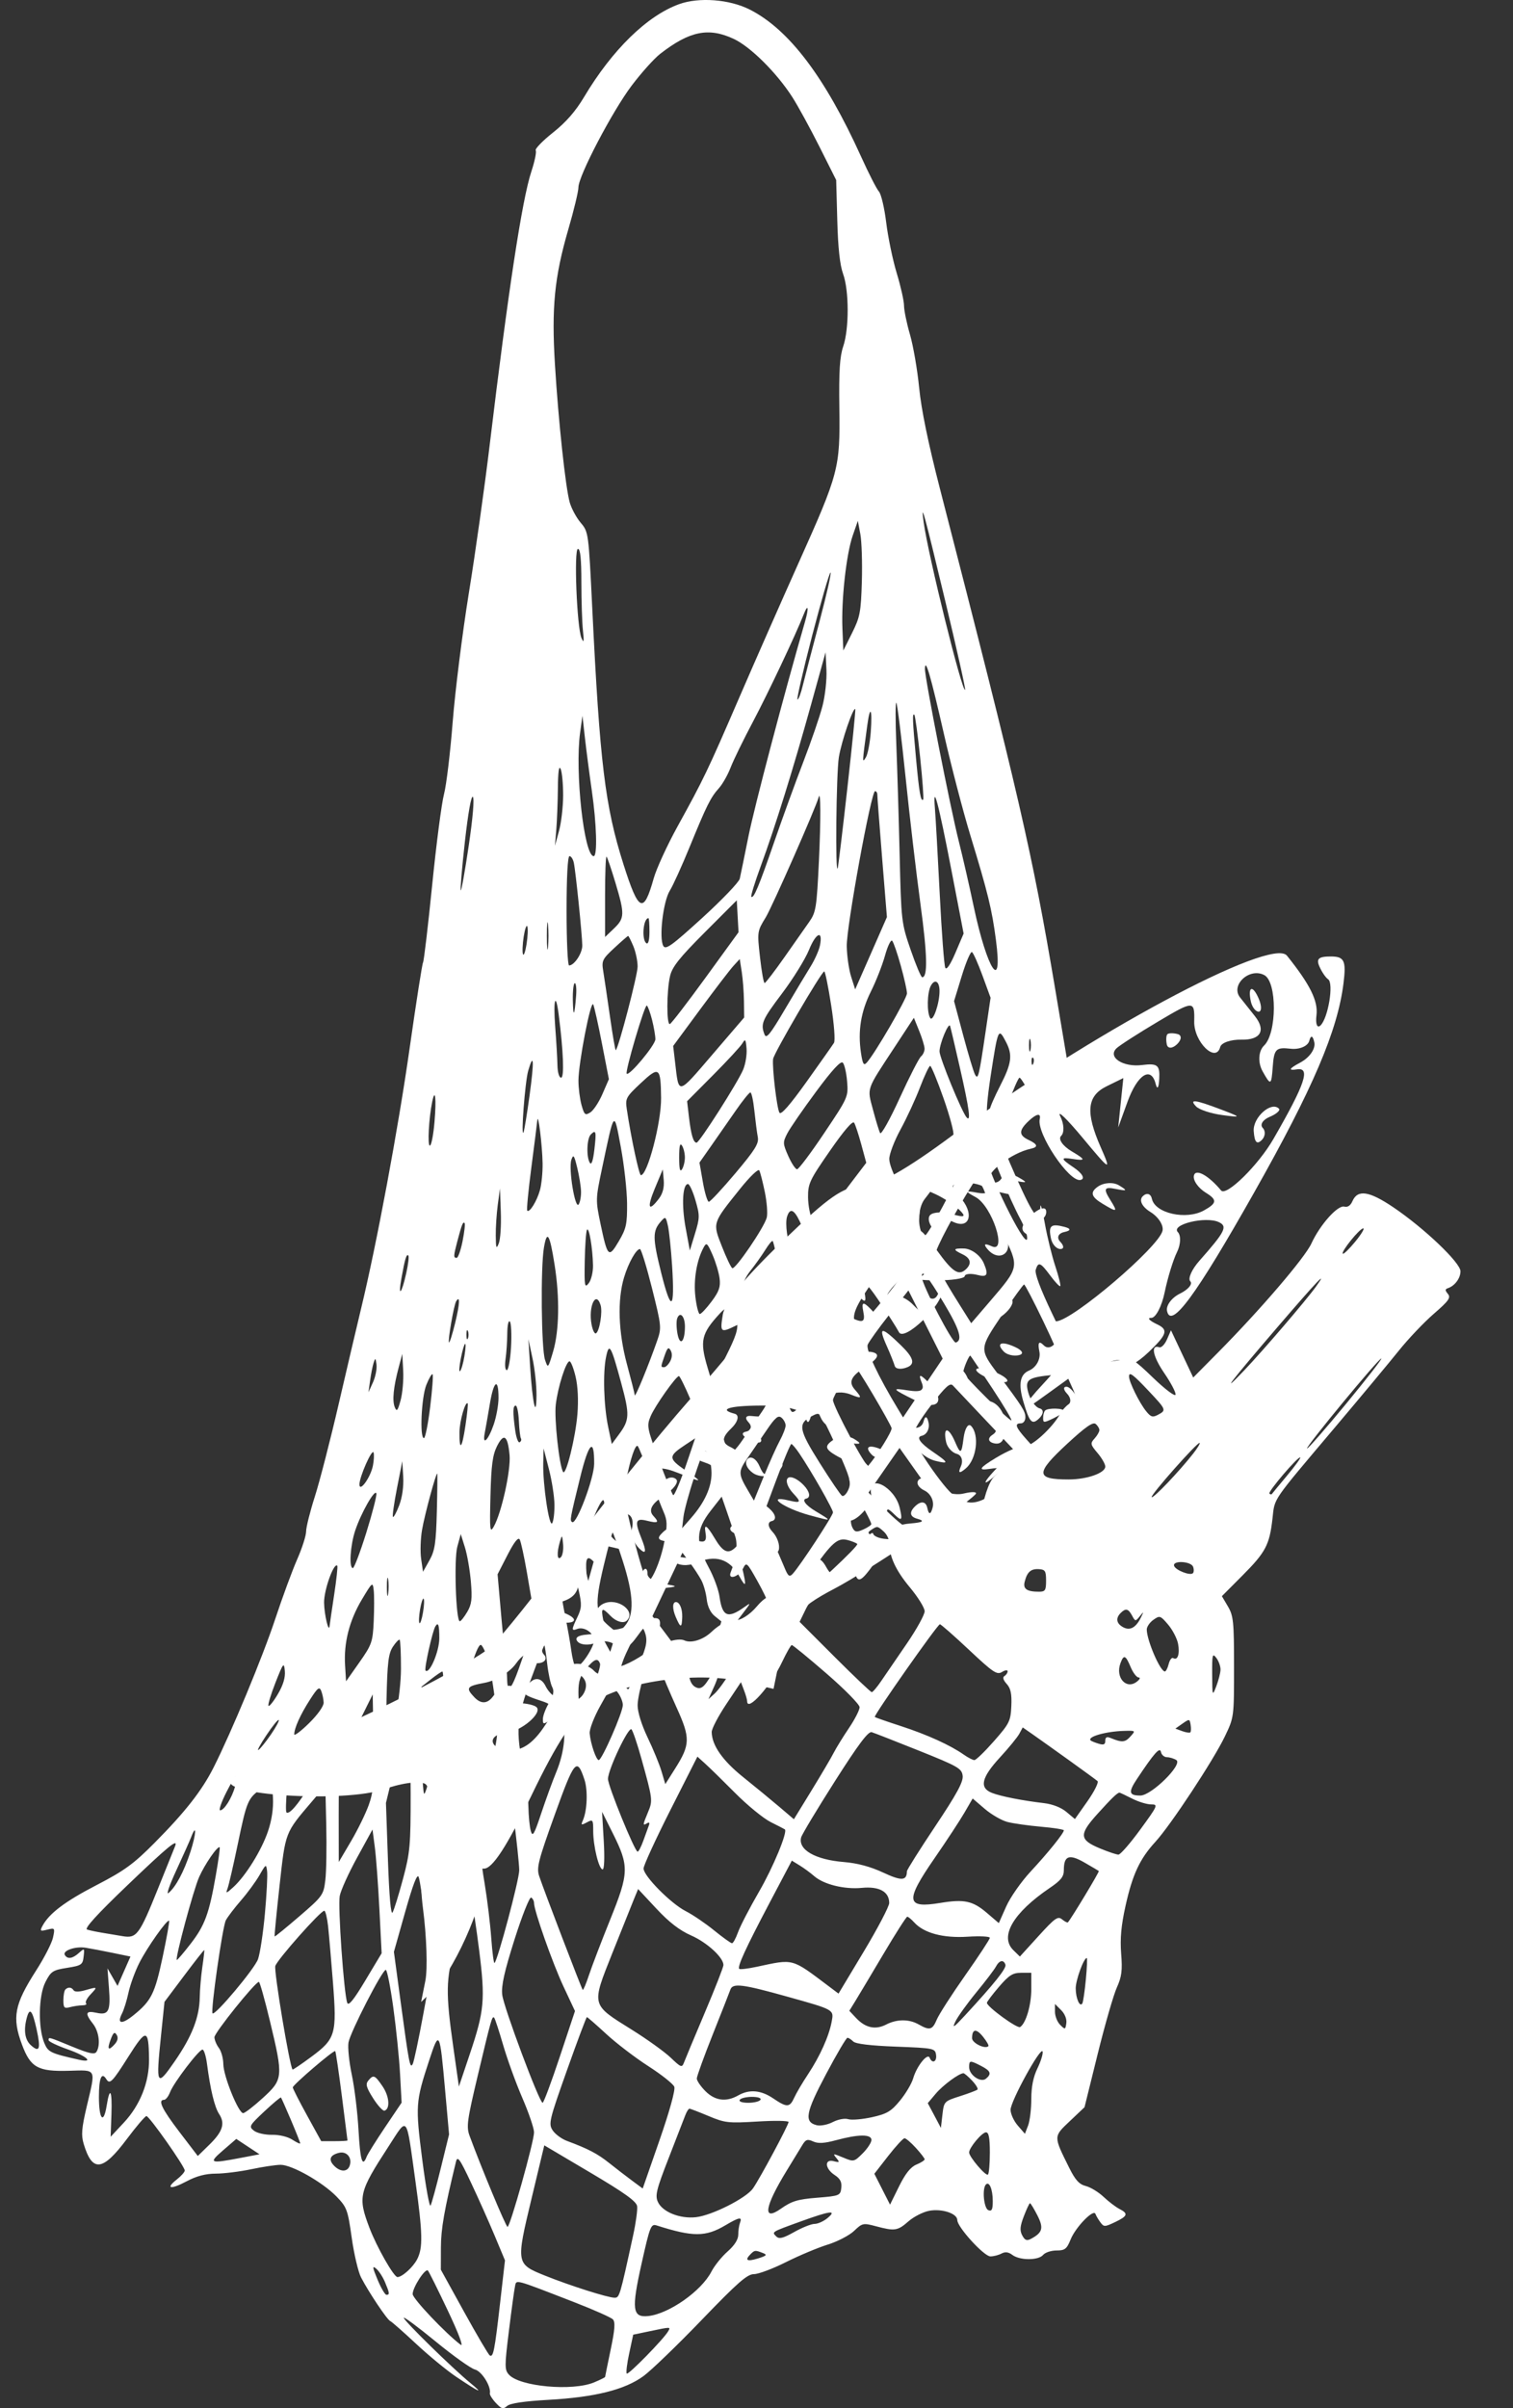 <svg width="66" height="105" viewBox="0 0 66 105" fill="none" xmlns="http://www.w3.org/2000/svg">
<rect x="0" y="0" width="66" height="105" fill="#333333" stroke="none"/>
<path fill-rule="evenodd" clip-rule="evenodd" d="M29.622 0.182C28.226 0.687 26.703 2.175 25.479 4.229C25.107 4.853 24.69 5.331 24.118 5.784C23.665 6.144 23.328 6.493 23.369 6.559C23.41 6.625 23.324 7.04 23.178 7.482C22.775 8.697 22.168 12.685 21.358 19.425C21.141 21.232 20.733 24.13 20.451 25.865C20.17 27.601 19.854 30.122 19.748 31.468C19.643 32.814 19.472 34.234 19.369 34.624C19.265 35.014 19.032 36.799 18.852 38.592C18.672 40.385 18.492 41.902 18.454 41.964C18.416 42.026 18.154 43.703 17.871 45.691C17.375 49.185 16.432 54.243 15.756 57.036C15.576 57.78 15.134 59.664 14.773 61.222C14.412 62.781 13.945 64.593 13.735 65.249C13.525 65.905 13.353 66.591 13.353 66.773C13.353 66.955 13.179 67.5 12.966 67.984C12.753 68.468 12.322 69.637 12.009 70.582C11.455 72.253 10.105 75.504 9.317 77.065C8.808 78.074 8.08 79.003 6.744 80.35C5.827 81.274 5.432 81.561 4.215 82.192C2.837 82.905 2.146 83.426 1.853 83.972C1.732 84.198 1.752 84.214 2.062 84.136C2.396 84.053 2.403 84.063 2.311 84.486C2.258 84.726 1.929 85.367 1.58 85.911C0.623 87.401 0.516 87.965 0.962 89.157C1.334 90.148 1.654 90.326 2.991 90.29C4.237 90.257 4.183 90.15 3.783 91.848C3.561 92.791 3.536 93.097 3.65 93.476C4.026 94.729 4.476 94.679 5.533 93.266C5.946 92.715 6.331 92.264 6.388 92.264C6.512 92.264 8.059 94.462 8.059 94.638C8.059 94.704 7.905 94.878 7.716 95.026C7.197 95.434 7.44 95.481 8.143 95.108C8.571 94.88 8.97 94.775 9.414 94.774C9.769 94.773 10.467 94.686 10.964 94.581C11.461 94.476 12.037 94.39 12.243 94.39C12.737 94.39 14.068 95.145 14.676 95.769C15.13 96.237 15.17 96.346 15.342 97.567C15.443 98.281 15.626 99.061 15.75 99.3C16.085 99.947 16.887 101.145 17.023 101.202C17.088 101.23 17.597 101.678 18.154 102.197C18.71 102.716 19.499 103.364 19.907 103.637C20.918 104.315 21.136 104.41 20.519 103.904C19.741 103.266 17.614 101.184 17.614 101.061C17.614 101.002 18.24 101.467 19.005 102.094C19.77 102.721 20.541 103.271 20.718 103.315C21.015 103.39 21.43 104.053 21.369 104.358C21.357 104.42 21.475 104.609 21.633 104.776C21.88 105.038 21.947 105.056 22.123 104.903C22.258 104.787 22.867 104.696 23.921 104.637C25.947 104.524 27.255 104.198 28.069 103.602C28.409 103.353 29.552 102.251 30.61 101.152C32.177 99.524 32.597 99.156 32.887 99.156C33.083 99.156 33.711 98.921 34.284 98.633C34.857 98.346 35.676 98.002 36.105 97.869C36.534 97.736 37.053 97.466 37.258 97.27C37.616 96.928 37.655 96.92 38.212 97.069C39.033 97.287 39.155 97.269 39.629 96.854C39.861 96.651 40.268 96.444 40.533 96.394C41.089 96.29 41.759 96.512 41.759 96.8C41.759 97.105 42.925 98.383 43.203 98.383C43.342 98.383 43.559 98.327 43.686 98.259C43.849 98.172 43.991 98.19 44.162 98.319C44.485 98.563 45.3 98.563 45.503 98.318C45.592 98.212 45.854 98.125 46.086 98.125C46.453 98.125 46.534 98.062 46.704 97.642C46.92 97.107 47.702 96.303 47.785 96.529C47.813 96.608 47.91 96.772 47.999 96.894C48.153 97.103 48.188 97.103 48.64 96.888C49.194 96.624 49.23 96.516 48.828 96.311C48.668 96.229 48.358 95.993 48.138 95.785C47.919 95.578 47.57 95.366 47.363 95.314C47.076 95.241 46.906 95.054 46.638 94.514C45.949 93.127 45.948 93.166 46.669 92.484L47.309 91.878L47.883 89.559C48.198 88.284 48.574 86.98 48.718 86.661C48.931 86.189 48.966 85.915 48.907 85.18C48.856 84.527 48.908 83.953 49.098 83.098C49.403 81.727 49.719 81.049 50.402 80.305C51.065 79.583 52.934 76.748 53.43 75.713C53.831 74.878 53.831 74.871 53.831 72.686C53.831 70.71 53.805 70.453 53.566 70.046L53.301 69.596L54.199 68.694C55.209 67.681 55.378 67.362 55.508 66.215C55.613 65.29 55.439 65.545 58.22 62.252C59.357 60.906 60.619 59.39 61.024 58.885C61.43 58.379 62.112 57.66 62.541 57.288C63.199 56.718 63.296 56.581 63.16 56.416C63.031 56.26 63.032 56.211 63.163 56.166C63.462 56.066 63.709 55.733 63.709 55.43C63.709 55.055 62.116 53.54 60.766 52.631C59.719 51.927 59.222 51.854 58.996 52.373C58.912 52.566 58.788 52.649 58.641 52.611C58.353 52.536 57.581 53.401 57.205 54.22C56.918 54.844 54.985 57.1 53.135 58.968L52.051 60.063L51.565 59.033L51.08 58.002L50.906 58.4C50.811 58.619 50.66 58.773 50.571 58.743C50.183 58.613 50.284 59.136 50.792 59.877C51.087 60.309 51.306 60.73 51.278 60.813C51.25 60.897 50.813 60.566 50.308 60.08C49.457 59.261 49.357 59.201 48.963 59.278C48.729 59.323 48.391 59.378 48.212 59.399C48.033 59.421 47.727 59.543 47.531 59.672C47.052 59.984 46.964 59.85 47.297 59.313C47.539 58.922 47.548 58.853 47.374 58.709C47.213 58.576 47.134 58.585 46.942 58.759C46.718 58.961 46.668 58.892 45.904 57.291C45.376 56.184 45.129 55.524 45.182 55.357C45.295 55.002 45.386 55.04 45.817 55.62C46.025 55.901 46.22 56.106 46.25 56.077C46.28 56.047 46.183 55.656 46.035 55.209C45.887 54.762 45.683 53.932 45.582 53.365C45.48 52.798 45.391 52.451 45.384 52.593C45.343 53.362 45.121 53.105 44.36 51.408C43.922 50.43 43.564 49.53 43.565 49.407C43.567 49.13 44.371 46.989 44.474 46.989C44.515 46.989 44.678 47.236 44.835 47.537L45.122 48.084L45.05 47.611C45.01 47.345 45.037 47.102 45.112 47.056C45.192 47.007 45.245 47.127 45.245 47.358C45.245 48.063 45.334 48.152 45.832 47.945C46.073 47.844 46.388 47.762 46.532 47.762C46.676 47.762 46.794 47.741 46.794 47.714C46.794 47.688 46.444 45.587 46.016 43.045C45.033 37.21 44.46 34.725 40.998 21.293C40.494 19.341 40.187 17.847 40.096 16.913C40.02 16.134 39.84 15.091 39.697 14.595C39.553 14.1 39.435 13.528 39.435 13.326C39.435 13.123 39.292 12.486 39.117 11.909C38.942 11.332 38.736 10.339 38.658 9.702C38.58 9.066 38.437 8.457 38.339 8.35C38.242 8.243 37.891 7.556 37.56 6.824C35.992 3.365 34.419 1.287 32.71 0.419C31.824 -0.031 30.493 -0.133 29.622 0.182ZM32.011 1.698C32.74 2.04 33.885 3.178 34.562 4.234C34.809 4.619 35.34 5.591 35.744 6.393L36.476 7.851L36.524 9.613C36.555 10.796 36.638 11.56 36.776 11.938C37.041 12.665 37.044 14.336 36.783 15.103C36.632 15.549 36.592 16.177 36.614 17.78C36.649 20.419 36.598 20.614 34.827 24.563C34.077 26.236 32.912 28.879 32.239 30.436C30.865 33.616 30.701 33.958 29.552 36.041C29.103 36.856 28.637 37.87 28.517 38.295C28.073 39.873 27.861 39.775 27.196 37.683C26.395 35.161 26.164 33.268 25.834 26.496C25.674 23.213 25.672 23.195 25.328 22.789C25.139 22.564 24.924 22.164 24.851 21.901C24.668 21.244 24.359 18.361 24.209 15.912C24.055 13.413 24.186 12.079 24.789 10.008C25.033 9.172 25.232 8.346 25.232 8.17C25.232 7.673 26.708 4.854 27.556 3.731C27.977 3.174 28.537 2.55 28.802 2.345C30.081 1.351 30.913 1.183 32.011 1.698ZM41.242 26.239C41.741 28.322 42.128 30.049 42.1 30.076C41.971 30.205 40.492 24.231 40.292 22.774C40.158 21.795 40.3 22.313 41.242 26.239ZM37.596 25.35C37.557 26.687 37.515 26.906 37.17 27.597L36.788 28.363L36.748 27.404C36.696 26.149 36.917 24.164 37.197 23.354L37.421 22.71L37.53 23.289C37.59 23.608 37.619 24.535 37.596 25.35ZM25.361 25.396C25.361 26.201 25.392 27.143 25.429 27.49C25.482 27.985 25.469 28.056 25.366 27.822C25.164 27.364 25.028 23.933 25.212 23.933C25.316 23.933 25.361 24.377 25.361 25.396ZM35.742 27.121C35.426 28.308 35.101 29.554 35.019 29.89C34.938 30.227 34.834 30.502 34.788 30.502C34.742 30.502 35.028 29.256 35.423 27.733C35.819 26.211 36.181 24.964 36.229 24.964C36.276 24.964 36.057 25.935 35.742 27.121ZM35.112 27.121C34.229 30.163 32.904 35.192 32.649 36.465C32.475 37.33 32.305 38.161 32.27 38.313C32.235 38.464 31.498 39.234 30.631 40.024C29.296 41.24 29.037 41.426 28.934 41.243C28.741 40.898 28.928 39.305 29.217 38.837C29.358 38.61 29.745 37.757 30.078 36.943C30.829 35.109 30.996 34.773 31.36 34.367C31.519 34.189 31.749 33.784 31.871 33.465C31.994 33.146 32.432 32.248 32.846 31.468C33.5 30.236 34.713 27.671 35.054 26.799C35.256 26.282 35.294 26.493 35.112 27.121ZM35.878 30.783C35.763 31.231 35.388 32.322 35.047 33.207C34.705 34.093 34.131 35.674 33.769 36.721C33.104 38.65 32.874 39.199 32.773 39.099C32.742 39.068 32.928 38.469 33.185 37.767C33.813 36.056 34.609 33.501 35.379 30.727L36.013 28.44L36.051 29.204C36.072 29.625 35.995 30.335 35.878 30.783ZM41.184 32.038C41.498 33.414 42.012 35.385 42.327 36.417C43.096 38.937 43.268 39.639 43.444 40.98C43.756 43.349 43.062 42.304 42.474 39.519C42.287 38.633 41.995 37.358 41.825 36.685C41.449 35.195 40.335 29.524 40.347 29.157C40.362 28.652 40.597 29.46 41.184 32.038ZM39.5 33.861C39.678 35.592 39.973 38.099 40.154 39.433C40.453 41.634 40.476 42.61 40.228 42.61C40.178 42.61 39.952 42.074 39.726 41.419C39.322 40.249 39.313 40.173 39.244 37.265C39.205 35.635 39.139 33.462 39.098 32.434C39.057 31.407 39.058 30.6 39.1 30.641C39.141 30.682 39.321 32.131 39.5 33.861ZM36.97 34.302C36.764 36.144 36.573 37.738 36.545 37.844C36.431 38.283 36.477 33.725 36.593 33.014C36.706 32.323 37.219 30.823 37.309 30.916C37.329 30.937 37.176 32.46 36.97 34.302ZM37.986 31.897C37.951 32.381 37.854 32.888 37.77 33.024C37.607 33.287 37.606 33.299 37.832 31.629C37.956 30.714 38.058 30.892 37.986 31.897ZM40.138 33.019C40.242 34.002 40.302 34.832 40.271 34.863C40.167 34.967 40.097 34.563 39.959 33.072C39.806 31.409 39.793 31.075 39.886 31.167C39.921 31.202 40.035 32.035 40.138 33.019ZM25.815 34.467C26.026 35.925 26.067 37.329 25.898 37.329C25.478 37.329 25.071 33.631 25.306 31.943L25.408 31.211L25.516 32.177C25.576 32.708 25.71 33.739 25.815 34.467ZM24.565 34.688C24.563 35.184 24.482 35.88 24.384 36.234L24.208 36.878L24.267 36.17C24.299 35.78 24.33 34.969 24.336 34.367C24.343 33.634 24.383 33.357 24.457 33.529C24.518 33.671 24.567 34.193 24.565 34.688ZM38.271 34.656C38.27 34.745 38.364 35.98 38.479 37.402L38.689 39.987L37.997 41.563L37.304 43.139L37.128 42.585C37.031 42.28 36.945 41.683 36.937 41.258C36.92 40.423 38.003 34.495 38.172 34.495C38.227 34.495 38.272 34.568 38.271 34.656ZM20.448 36.867C20.284 37.97 20.128 38.849 20.099 38.821C20.071 38.793 20.152 37.838 20.279 36.699C20.418 35.455 20.557 34.675 20.627 34.745C20.698 34.816 20.626 35.663 20.448 36.867ZM41.505 37.954L42.035 40.705L41.681 41.536C41.458 42.059 41.292 42.305 41.236 42.199C41.186 42.106 41.077 40.668 40.994 39.004C40.91 37.339 40.816 35.658 40.784 35.268C40.685 34.062 40.931 34.976 41.505 37.954ZM35.723 37.539C35.625 39.586 35.594 39.777 35.299 40.197C35.123 40.446 34.632 41.147 34.206 41.754C33.779 42.361 33.397 42.86 33.355 42.862C33.313 42.865 33.222 42.361 33.153 41.741C33.028 40.623 33.03 40.608 33.402 40.001C33.685 39.538 35.594 35.205 35.71 34.763C35.803 34.404 35.809 35.728 35.723 37.539ZM25.031 37.619C25.112 37.99 25.395 40.76 25.4 41.224C25.404 41.562 25.052 42.095 24.824 42.095C24.764 42.095 24.715 41.023 24.715 39.712C24.715 38.24 24.764 37.329 24.842 37.329C24.912 37.329 24.997 37.459 25.031 37.619ZM26.846 38.49C27.257 39.859 27.251 40.035 26.781 40.485L26.394 40.855V39.071C26.394 38.089 26.423 37.315 26.459 37.351C26.495 37.387 26.669 37.899 26.846 38.49ZM30.778 42.627C29.986 43.716 29.287 44.626 29.222 44.649C29.072 44.705 29.076 43.213 29.229 42.557C29.321 42.158 29.64 41.758 30.743 40.653L32.14 39.255L32.178 39.951L32.216 40.647L30.778 42.627ZM23.905 41.29C23.878 41.556 23.855 41.338 23.855 40.807C23.855 40.276 23.878 40.058 23.905 40.324C23.933 40.59 23.933 41.024 23.905 41.29ZM28.331 40.621C28.331 40.98 28.28 41.178 28.201 41.129C27.979 40.992 28.055 40.034 28.288 40.034C28.311 40.034 28.331 40.298 28.331 40.621ZM22.969 41.169C22.916 41.501 22.846 41.697 22.813 41.604C22.779 41.511 22.794 41.163 22.846 40.831C22.899 40.499 22.969 40.303 23.003 40.396C23.036 40.489 23.021 40.837 22.969 41.169ZM35.768 41.224C35.725 41.436 35.541 41.85 35.359 42.142C35.176 42.435 34.672 43.277 34.237 44.014C33.601 45.094 33.429 45.307 33.352 45.109C33.169 44.644 33.241 44.473 34.114 43.316C34.596 42.677 35.126 41.822 35.29 41.417C35.598 40.66 35.906 40.536 35.768 41.224ZM27.627 41.254C27.73 41.499 27.814 41.9 27.814 42.145C27.814 42.512 26.992 45.663 26.862 45.792C26.84 45.814 26.726 45.15 26.607 44.318C26.488 43.485 26.355 42.59 26.312 42.329C26.24 41.893 26.279 41.813 26.798 41.333C27.108 41.045 27.38 40.809 27.401 40.808C27.422 40.808 27.524 41.008 27.627 41.254ZM39.293 42.103C39.442 42.639 39.564 43.184 39.564 43.313C39.564 43.535 38.165 45.942 37.811 46.33C37.677 46.477 37.632 46.401 37.557 45.904C37.415 44.959 37.553 44.107 37.992 43.227C38.215 42.782 38.491 42.078 38.606 41.663C38.721 41.249 38.862 40.959 38.919 41.019C38.976 41.08 39.144 41.567 39.293 42.103ZM42.859 42.541L43.211 43.504L42.997 44.957C42.702 46.956 42.668 47.096 42.533 46.854C42.472 46.747 42.242 45.982 42.02 45.155L41.618 43.651L41.955 42.549C42.141 41.942 42.341 41.476 42.4 41.512C42.459 41.549 42.665 42.012 42.859 42.541ZM32.453 43.648L32.462 44.365L31.074 45.983C29.544 47.767 29.616 47.752 29.45 46.33L29.365 45.606L30.542 44.011C31.189 43.134 31.842 42.281 31.993 42.116L32.269 41.815L32.356 42.373C32.404 42.681 32.447 43.254 32.453 43.648ZM36.256 43.826C36.387 44.66 36.44 45.374 36.379 45.472C36.32 45.567 35.783 46.328 35.187 47.163C34.458 48.182 34.069 48.627 34.001 48.517C33.889 48.336 33.677 46.544 33.724 46.174C33.756 45.921 35.836 42.362 35.955 42.356C35.994 42.354 36.13 43.016 36.256 43.826ZM40.984 43.215C40.984 43.754 40.698 44.577 40.577 44.386C40.427 44.15 40.443 43.283 40.603 42.984C40.777 42.661 40.984 42.786 40.984 43.215ZM25.131 43.415C25.061 44.317 25.004 44.394 24.988 43.608C24.98 43.201 25.019 42.868 25.074 42.868C25.129 42.868 25.155 43.114 25.131 43.415ZM24.373 44.252C24.578 45.849 24.62 46.989 24.476 46.989C24.39 46.989 24.323 46.76 24.317 46.442C24.311 46.141 24.267 45.388 24.219 44.767C24.128 43.58 24.239 43.208 24.373 44.252ZM26.26 45.508L26.561 47.054L26.28 47.701C26.126 48.057 25.887 48.419 25.75 48.504C25.526 48.644 25.488 48.611 25.367 48.179C25.294 47.914 25.233 47.438 25.233 47.12C25.232 46.363 25.771 43.579 25.877 43.795C25.922 43.887 26.095 44.658 26.26 45.508ZM28.444 44.468C28.524 44.784 28.589 45.164 28.589 45.313C28.589 45.562 27.451 46.928 27.338 46.815C27.256 46.733 28.125 43.787 28.215 43.843C28.261 43.871 28.364 44.152 28.444 44.468ZM40.331 45.718C40.335 45.833 40.266 45.988 40.177 46.062C40.089 46.135 39.669 46.953 39.246 47.88C38.816 48.82 38.439 49.493 38.392 49.404C38.346 49.316 38.207 48.861 38.083 48.392C37.822 47.409 37.766 47.574 39.016 45.67L39.865 44.378L40.094 44.943C40.221 45.254 40.327 45.602 40.331 45.718ZM41.882 46.596C42.285 48.369 42.361 48.94 42.166 48.722C41.956 48.486 40.984 46.119 40.984 45.843C40.984 45.508 41.382 44.552 41.445 44.735C41.469 44.806 41.666 45.644 41.882 46.596ZM43.886 45.437C44.179 46.003 44.13 46.366 43.632 47.336C43.384 47.818 43.18 48.286 43.18 48.374C43.179 48.463 43.131 48.535 43.072 48.535C43.014 48.535 43.075 47.825 43.208 46.957C43.538 44.814 43.549 44.788 43.886 45.437ZM44.947 45.798C44.914 45.922 44.888 45.821 44.888 45.573C44.888 45.325 44.914 45.223 44.947 45.347C44.979 45.471 44.979 45.674 44.947 45.798ZM32.418 46.638C32.183 47.2 30.509 49.823 30.386 49.823C30.247 49.823 30.146 49.485 30.055 48.715L29.973 48.015L31.106 46.876C31.729 46.25 32.303 45.628 32.383 45.494C32.509 45.28 32.532 45.308 32.566 45.721C32.588 45.98 32.521 46.392 32.418 46.638ZM45.075 46.37C45.034 46.472 45.003 46.442 44.997 46.292C44.992 46.156 45.022 46.08 45.065 46.123C45.108 46.166 45.112 46.277 45.075 46.37ZM23.099 47.775C22.988 48.583 22.87 49.301 22.837 49.372C22.715 49.632 22.903 47.167 23.041 46.688C23.286 45.841 23.308 46.246 23.099 47.775ZM36.952 47.149C37.008 47.824 36.996 47.851 35.952 49.407C35.372 50.274 34.839 50.982 34.77 50.982C34.7 50.982 34.528 50.723 34.387 50.406C34.145 49.859 34.143 49.807 34.347 49.413C34.465 49.185 35.028 48.369 35.597 47.601C36.299 46.653 36.675 46.245 36.764 46.334C36.836 46.406 36.921 46.773 36.952 47.149ZM41.16 47.89C41.434 48.669 41.626 49.389 41.587 49.49C41.522 49.659 39.924 51.93 39.688 52.188C39.536 52.355 38.791 50.977 38.792 50.532C38.792 50.319 39.014 49.739 39.285 49.243C39.555 48.748 39.937 47.922 40.133 47.408C40.33 46.895 40.529 46.474 40.576 46.474C40.623 46.474 40.886 47.111 41.16 47.89ZM28.838 47.873C28.85 48.933 28.246 51.24 27.957 51.24C27.877 51.24 27.527 49.601 27.342 48.362C27.272 47.895 27.306 47.832 27.955 47.224C28.756 46.474 28.823 46.523 28.838 47.873ZM32.908 48.438C32.955 48.881 33.021 49.395 33.057 49.581C33.11 49.86 32.938 50.136 32.076 51.159C31.501 51.841 30.981 52.399 30.92 52.399C30.86 52.399 30.743 52.015 30.661 51.545L30.512 50.691L31.02 49.967C31.3 49.569 31.779 48.881 32.085 48.438C32.39 47.996 32.682 47.633 32.733 47.633C32.783 47.633 32.862 47.996 32.908 48.438ZM18.955 48.904C18.907 49.48 18.815 49.952 18.751 49.952C18.642 49.952 18.707 48.745 18.854 48.037C18.984 47.411 19.04 47.892 18.955 48.904ZM23.669 50.725C23.675 51.114 23.624 51.639 23.554 51.89C23.419 52.374 23.098 52.893 22.999 52.785C22.967 52.75 23.047 51.91 23.177 50.918C23.307 49.926 23.424 48.999 23.437 48.857C23.473 48.459 23.655 49.928 23.669 50.725ZM27.354 52.464C27.361 53.374 27.319 53.567 26.992 54.122C26.552 54.869 26.503 54.821 26.196 53.364C25.979 52.33 25.98 52.279 26.257 50.969C26.81 48.352 26.777 48.39 27.081 50.016C27.226 50.796 27.349 51.897 27.354 52.464ZM37.572 49.904L37.788 50.699L36.707 52.119L35.626 53.539L35.441 53.195C35.339 53.005 35.252 52.56 35.249 52.206C35.243 51.611 35.315 51.457 36.202 50.179C36.821 49.287 37.196 48.851 37.259 48.953C37.313 49.039 37.453 49.467 37.572 49.904ZM25.926 50.136C25.871 50.608 25.801 50.811 25.731 50.702C25.57 50.448 25.597 49.639 25.772 49.465C26 49.237 26.021 49.33 25.926 50.136ZM29.876 50.467C29.876 50.644 29.82 50.876 29.751 50.982C29.662 51.12 29.626 50.972 29.626 50.467C29.626 49.963 29.662 49.814 29.751 49.952C29.82 50.058 29.876 50.29 29.876 50.467ZM42.146 50.47C42.146 50.694 40.752 53.387 40.425 53.796C40.312 53.938 40.269 53.926 40.192 53.732C40.012 53.275 40.083 52.596 40.345 52.27C40.488 52.093 40.9 51.529 41.261 51.016C41.897 50.114 42.146 49.96 42.146 50.47ZM43.696 51.369C43.937 51.971 44.302 52.771 44.507 53.148C44.714 53.528 44.844 53.923 44.8 54.037C44.679 54.351 43.051 51.033 43.05 50.474C43.05 49.889 43.169 50.053 43.696 51.369ZM25.346 51.948C25.352 52.161 25.306 52.415 25.244 52.512C25.089 52.757 24.792 50.958 24.924 50.57C25.011 50.314 25.045 50.361 25.18 50.918C25.266 51.272 25.341 51.736 25.346 51.948ZM33.363 51.973C33.453 52.411 33.491 52.912 33.448 53.086C33.34 53.513 32.071 55.374 31.942 55.295C31.885 55.26 31.682 54.833 31.491 54.346C31.082 53.307 31.069 53.35 32.269 51.853C32.707 51.306 33.077 50.949 33.121 51.031C33.164 51.11 33.273 51.534 33.363 51.973ZM28.751 52.252C28.294 52.863 28.209 52.676 28.56 51.831L28.912 50.987L28.953 51.457C28.98 51.768 28.912 52.037 28.751 52.252ZM43.01 52.142C43.053 52.319 43.374 53.042 43.724 53.749C44.475 55.266 44.483 55.225 43.173 56.753L42.366 57.694L41.896 56.946C40.973 55.477 40.758 55.038 40.797 54.696C40.829 54.41 41.651 52.865 42.414 51.656C42.587 51.382 42.608 51.378 42.765 51.592C42.857 51.717 42.967 51.965 43.01 52.142ZM30.337 52.335C30.529 52.993 30.528 53.096 30.318 53.784L30.092 54.525L29.907 53.524C29.726 52.539 29.776 51.626 30.011 51.626C30.077 51.626 30.224 51.945 30.337 52.335ZM38.258 52.303C38.726 53.397 38.716 53.706 38.189 54.474C37.928 54.856 37.51 55.418 37.262 55.723C36.74 56.363 36.669 56.331 36.227 55.273C35.781 54.205 35.828 54.043 36.929 52.833C37.468 52.24 37.935 51.755 37.967 51.755C37.998 51.755 38.129 52.002 38.258 52.303ZM21.759 54.211C21.651 54.479 21.632 54.431 21.626 53.88C21.622 53.526 21.662 52.918 21.714 52.528L21.81 51.82L21.847 52.858C21.868 53.429 21.828 54.038 21.759 54.211ZM34.877 53.236C35.08 53.66 35.079 53.716 34.865 54.163C34.692 54.525 34.611 54.594 34.525 54.455C34.352 54.176 34.239 53.344 34.333 53.049C34.455 52.664 34.633 52.726 34.877 53.236ZM29.318 55.188C29.442 57.145 29.279 57.249 28.841 55.491C28.464 53.976 28.462 53.672 28.829 53.257C29.029 53.03 29.043 53.038 29.136 53.45C29.19 53.687 29.272 54.469 29.318 55.188ZM20.178 54.117C20.098 54.518 19.981 54.846 19.92 54.846C19.778 54.846 19.781 54.766 19.946 54.138C20.142 53.392 20.195 53.257 20.264 53.325C20.298 53.359 20.259 53.715 20.178 54.117ZM25.868 55.176C25.873 55.464 25.789 55.811 25.682 55.949C25.504 56.177 25.488 56.09 25.508 54.975C25.52 54.302 25.564 53.694 25.605 53.623C25.693 53.472 25.854 54.424 25.868 55.176ZM59.116 54.141C58.852 54.462 58.609 54.697 58.575 54.663C58.489 54.577 59.312 53.559 59.468 53.559C59.537 53.559 59.379 53.821 59.116 54.141ZM39.73 54.061C39.962 54.454 40.022 54.846 39.85 54.846C39.708 54.846 39.306 54.141 39.306 53.893C39.306 53.577 39.485 53.648 39.73 54.061ZM24.196 55.169C24.42 56.59 24.393 58.036 24.128 58.929C23.905 59.676 23.904 59.676 23.774 59.29C23.613 58.813 23.578 55.272 23.727 54.401C23.863 53.602 23.979 53.793 24.196 55.169ZM33.866 54.761C33.968 55.304 33.943 55.417 33.62 55.91C33.422 56.211 33.111 56.63 32.929 56.843C32.65 57.168 32.577 57.199 32.467 57.036C32.204 56.645 32.317 55.933 32.722 55.424C32.937 55.155 33.234 54.738 33.383 54.498C33.532 54.257 33.676 54.083 33.704 54.11C33.731 54.137 33.804 54.43 33.866 54.761ZM31.39 55.74C31.437 56.108 31.368 56.308 31.041 56.746C30.816 57.047 30.585 57.294 30.527 57.294C30.469 57.294 30.382 56.955 30.334 56.541C30.248 55.803 30.389 54.956 30.691 54.396C30.817 54.16 30.851 54.188 31.081 54.71C31.219 55.025 31.358 55.488 31.39 55.74ZM28.441 56.167C28.855 57.819 28.863 57.892 28.668 58.453C28.31 59.482 27.7 60.968 27.69 60.836C27.685 60.765 27.531 60.157 27.349 59.483C26.973 58.093 26.925 56.682 27.222 55.699C27.413 55.064 27.752 54.46 27.916 54.46C27.969 54.46 28.205 55.228 28.441 56.167ZM39.155 54.961C39.445 55.56 39.438 55.577 38.298 56.949C37.691 57.679 37.43 57.91 37.352 57.786C37.135 57.446 37.252 57.079 37.864 56.179C38.208 55.673 38.563 55.08 38.654 54.86C38.746 54.64 38.841 54.46 38.866 54.46C38.892 54.46 39.021 54.685 39.155 54.961ZM17.723 55.504C17.521 56.424 17.355 56.599 17.513 55.725C17.667 54.874 17.731 54.663 17.813 54.744C17.848 54.779 17.808 55.121 17.723 55.504ZM35.804 55.94L36.22 57.032L35.878 57.614C35.316 58.57 35.316 58.569 34.908 56.746L34.653 55.601L34.922 55.224C35.07 55.016 35.236 54.846 35.289 54.846C35.343 54.846 35.575 55.338 35.804 55.94ZM41.187 56.841C41.863 57.972 42.003 58.438 41.694 58.538C41.552 58.583 40.209 55.996 40.209 55.675C40.209 55.321 40.447 55.605 41.187 56.841ZM57.403 56.102C56.97 56.703 55.122 58.859 54.284 59.741C53.153 60.931 53.677 60.251 55.753 57.834C57.45 55.859 57.976 55.307 57.403 56.102ZM45.509 57.607C45.932 58.488 46.278 59.277 46.278 59.362C46.278 59.446 45.929 59.887 45.503 60.341C45.077 60.796 44.729 61.227 44.729 61.299C44.729 61.456 44.821 61.404 45.826 60.676L46.601 60.116L46.811 60.586C46.927 60.845 46.994 61.16 46.961 61.287C46.928 61.413 46.529 61.914 46.074 62.4L45.247 63.283L44.794 62.779C44.299 62.228 44.239 62.06 44.535 62.06C44.645 62.06 44.729 61.944 44.729 61.793C44.729 61.537 44.601 61.335 43.548 59.931C42.71 58.812 42.709 58.825 43.716 57.327C44.205 56.6 44.636 56.006 44.673 56.006C44.71 56.006 45.086 56.726 45.509 57.607ZM34.7 58.861C34.718 59.473 34.672 59.644 34.409 59.924C34.237 60.107 34.051 60.256 33.995 60.256C33.94 60.256 33.654 59.77 33.359 59.177C32.745 57.94 32.75 57.863 33.531 56.878L34.066 56.202L34.373 57.167C34.541 57.697 34.689 58.459 34.7 58.861ZM40.257 60.52L39.393 61.802L39.179 61.448C38.306 60.007 37.761 58.85 37.851 58.63C37.906 58.497 38.327 57.911 38.788 57.327L39.627 56.265L40.374 57.751L41.121 59.238L40.257 60.52ZM19.859 57.666C19.737 58.17 19.614 58.559 19.586 58.531C19.526 58.471 19.799 56.898 19.898 56.74C20.075 56.453 20.059 56.839 19.859 57.666ZM26.198 56.902C26.292 57.196 26.155 58.039 25.998 58.136C25.939 58.173 25.852 57.998 25.805 57.749C25.658 56.968 25.991 56.251 26.198 56.902ZM32.147 57.61C32.21 57.945 32.11 58.259 31.648 59.175L31.071 60.321L30.863 59.621C30.518 58.461 30.59 58.149 31.407 57.264C31.791 56.848 32.024 56.957 32.147 57.61ZM29.878 57.849C29.875 58.513 29.659 58.717 29.553 58.155C29.504 57.895 29.499 57.591 29.542 57.48C29.665 57.16 29.88 57.397 29.878 57.849ZM22.292 58.743C22.26 59.292 22.177 59.741 22.108 59.741C22.037 59.741 22.013 59.533 22.053 59.258C22.092 58.992 22.125 58.488 22.128 58.138C22.131 57.783 22.181 57.554 22.241 57.622C22.301 57.69 22.323 58.194 22.292 58.743ZM36.903 58.013C37.12 58.575 36.981 58.902 36.319 59.386C35.631 59.889 35.432 59.906 35.432 59.458C35.432 59.194 36.513 57.809 36.719 57.809C36.777 57.809 36.86 57.901 36.903 58.013ZM20.411 58.356C20.375 58.445 20.346 58.373 20.346 58.196C20.346 58.018 20.375 57.946 20.411 58.035C20.447 58.123 20.447 58.268 20.411 58.356ZM23.403 60.836C23.395 61.934 23.224 61.16 23.125 59.583L23.05 58.389L23.229 59.226C23.328 59.686 23.406 60.411 23.403 60.836ZM20.259 59.129C20.21 59.43 20.125 59.724 20.07 59.782C20.016 59.84 20.03 59.594 20.101 59.235C20.258 58.445 20.384 58.36 20.259 59.129ZM27.099 60.307C27.475 61.693 27.465 61.912 26.998 62.544L26.688 62.963L26.531 62.221C26.338 61.312 26.294 59.852 26.438 59.165C26.573 58.52 26.649 58.65 27.099 60.307ZM29.235 59.353C29.159 59.496 29.04 59.612 28.972 59.612C28.816 59.612 28.816 59.611 28.994 59.1C29.115 58.756 29.163 58.717 29.258 58.886C29.33 59.015 29.322 59.192 29.235 59.353ZM33.022 59.673C33.294 60.129 33.544 60.607 33.578 60.736C33.612 60.867 33.465 61.221 33.24 61.547C33.02 61.864 32.632 62.432 32.376 62.808C32.12 63.184 31.861 63.443 31.801 63.383C31.74 63.323 31.593 62.88 31.474 62.398C31.261 61.536 31.262 61.514 31.551 60.858C31.712 60.492 31.969 59.888 32.121 59.516C32.273 59.144 32.427 58.841 32.462 58.842C32.498 58.843 32.749 59.217 33.022 59.673ZM17.475 61.056C17.347 61.522 17.306 61.568 17.219 61.351C17.104 61.064 17.163 60.48 17.394 59.612L17.549 59.033L17.588 59.768C17.609 60.173 17.558 60.753 17.475 61.056ZM43.294 60.546C43.797 61.308 44.166 61.931 44.116 61.931C43.996 61.931 42.017 59.968 42.017 59.849C42.017 59.682 42.282 59.061 42.331 59.111C42.358 59.139 42.791 59.785 43.294 60.546ZM16.27 60.272L16.073 60.707L16.145 60.192C16.184 59.909 16.253 59.561 16.299 59.419C16.371 59.193 16.386 59.203 16.424 59.499C16.447 59.685 16.378 60.033 16.27 60.272ZM58.712 61.217C57.809 62.312 57.046 63.184 57.017 63.155C56.95 63.088 60.124 59.243 60.255 59.233C60.309 59.229 59.614 60.122 58.712 61.217ZM25.107 60.019C25.207 60.432 25.237 61.051 25.188 61.661C25.105 62.687 24.682 64.385 24.561 64.177C24.392 63.884 24.172 61.855 24.244 61.245C24.335 60.474 24.69 59.355 24.844 59.355C24.901 59.355 25.02 59.653 25.107 60.019ZM38.079 60.8C38.505 61.519 38.871 62.178 38.893 62.266C38.926 62.395 38.28 63.435 37.872 63.912C37.782 64.016 36.336 61.313 36.336 61.042C36.336 60.889 37.153 59.488 37.24 59.491C37.275 59.492 37.653 60.081 38.079 60.8ZM18.765 61.343C18.673 62.091 18.551 62.704 18.493 62.704C18.301 62.704 18.381 60.923 18.598 60.383C18.714 60.095 18.836 59.887 18.87 59.921C18.904 59.955 18.856 60.595 18.765 61.343ZM50.124 60.666C50.87 61.458 50.883 61.49 50.527 61.68C50.28 61.812 50.206 61.791 49.994 61.528C49.701 61.165 49.255 60.262 49.251 60.023C49.247 59.79 49.418 59.916 50.124 60.666ZM30.119 61.016L30.553 62.031L30.002 63.66C29.699 64.557 29.411 65.245 29.362 65.188C29.312 65.132 29.03 64.435 28.735 63.638C28.225 62.263 28.207 62.167 28.381 61.751C28.568 61.305 29.491 59.998 29.617 60C29.655 60 29.881 60.458 30.119 61.016ZM35.174 60.474C35.174 60.936 34.659 61.754 34.513 61.524C34.333 61.241 34.383 60.893 34.668 60.432C34.967 59.95 35.174 59.968 35.174 60.474ZM21.746 60.95C21.746 61.251 21.653 61.77 21.54 62.101C21.302 62.797 21.034 63.062 21.143 62.494C21.183 62.291 21.285 61.706 21.371 61.195C21.539 60.193 21.746 60.058 21.746 60.95ZM42.984 61.909L44.247 63.24L43.556 63.938C43.176 64.322 42.929 64.636 43.006 64.636C43.084 64.636 43.442 64.334 43.803 63.964C44.164 63.595 44.495 63.33 44.54 63.374C44.585 63.419 44.653 63.692 44.692 63.981C44.762 64.501 44.758 64.507 44.354 64.507C44.06 64.507 43.82 64.632 43.499 64.952C42.952 65.498 42.218 65.684 41.965 65.34C41.873 65.215 41.736 65.15 41.661 65.196C41.474 65.311 39.822 62.975 39.822 62.596C39.822 62.425 40.164 61.855 40.618 61.27C41.254 60.449 41.445 60.277 41.568 60.411C41.652 60.503 42.29 61.177 42.984 61.909ZM20.302 62.166C20.152 63.176 20.032 63.3 20.044 62.433C20.051 61.949 20.298 61.088 20.401 61.191C20.423 61.213 20.379 61.652 20.302 62.166ZM22.634 61.955C22.651 62.323 22.691 62.667 22.724 62.719C22.756 62.772 22.731 62.846 22.669 62.885C22.606 62.924 22.518 62.688 22.473 62.361C22.364 61.566 22.37 61.287 22.497 61.287C22.555 61.287 22.617 61.588 22.634 61.955ZM45.589 61.502C45.542 61.549 45.503 61.693 45.503 61.821C45.503 62.044 45.526 62.045 45.955 61.84C46.204 61.722 46.407 61.578 46.407 61.521C46.407 61.395 45.712 61.379 45.589 61.502ZM36.782 63.768C37.095 64.506 37.128 64.689 37.001 64.966C36.919 65.147 36.797 65.261 36.732 65.221C36.666 65.18 36.228 64.536 35.758 63.789C34.836 62.324 34.793 62.071 35.409 61.748C35.751 61.569 35.758 61.574 36.085 62.232C36.266 62.598 36.58 63.289 36.782 63.768ZM34.27 62.154C34.27 62.26 34.156 62.557 34.016 62.815C33.876 63.073 33.565 63.766 33.325 64.356L32.888 65.429L32.635 65C32.2 64.261 32.198 64.167 32.603 63.582C32.815 63.276 33.196 62.72 33.45 62.346C33.821 61.8 33.948 61.696 34.091 61.814C34.19 61.896 34.27 62.049 34.27 62.154ZM47.957 62.355C47.957 62.429 47.862 62.594 47.747 62.721C47.553 62.935 47.562 62.98 47.876 63.353C48.063 63.573 48.215 63.839 48.215 63.944C48.215 64.226 47.416 64.507 46.615 64.507C45.163 64.507 45.155 64.243 46.565 62.941C47.354 62.213 47.676 61.989 47.795 62.087C47.884 62.16 47.957 62.281 47.957 62.355ZM22.228 63.437C22.29 64.095 21.878 65.967 21.54 66.561C21.371 66.859 21.357 66.73 21.395 65.215C21.428 63.891 21.488 63.44 21.68 63.057C21.977 62.465 22.147 62.583 22.228 63.437ZM52.051 63.376C51.429 64.169 50.308 65.344 50.239 65.278C50.163 65.206 52.25 62.85 52.332 62.914C52.36 62.936 52.233 63.144 52.051 63.376ZM25.918 63.827C25.914 64.456 25.15 66.484 24.962 66.367C24.85 66.298 24.859 66.248 25.311 64.408C25.684 62.889 25.926 62.657 25.918 63.827ZM28.33 64.314C28.56 64.951 28.837 65.672 28.945 65.916C29.11 66.29 29.117 66.49 28.987 67.19C28.82 68.097 28.368 69.112 28.211 68.934C28.104 68.813 27.662 67.243 27.375 65.968C27.252 65.418 27.232 64.992 27.31 64.572C27.485 63.64 27.719 62.943 27.82 63.054C27.87 63.109 28.099 63.676 28.33 64.314ZM34.874 63.381C35.402 64.165 36.336 65.802 36.336 65.943C36.336 66.087 34.894 68.284 34.58 68.621C34.431 68.779 34.376 68.732 34.2 68.299C34.086 68.02 33.826 67.428 33.621 66.984L33.248 66.177L33.847 64.569C34.176 63.685 34.479 62.962 34.519 62.962C34.56 62.963 34.719 63.151 34.874 63.381ZM31.038 64.222C31.043 64.839 30.741 65.507 30.151 66.181L29.757 66.632L29.814 66.136C29.846 65.864 30.062 65.07 30.295 64.373C30.68 63.217 30.732 63.13 30.875 63.387C30.962 63.543 31.035 63.918 31.038 64.222ZM40.84 66.079C40.398 66.435 39.821 66.672 39.564 66.605C39.441 66.573 39.014 66.217 38.614 65.814L37.887 65.081L38.563 64.106L39.239 63.132L40.194 64.482L41.148 65.832L40.84 66.079ZM16.268 63.902C16.169 64.412 15.684 65.088 15.68 64.724C15.676 64.397 16.232 63.142 16.296 63.333C16.325 63.42 16.312 63.676 16.268 63.902ZM24.186 65.602C24.191 65.956 24.147 66.321 24.088 66.413C23.958 66.618 23.675 64.727 23.697 63.798L23.712 63.154L23.945 64.056C24.073 64.552 24.182 65.248 24.186 65.602ZM56.143 64.34C55.799 64.751 55.502 65.111 55.482 65.14C55.462 65.17 55.413 65.162 55.374 65.122C55.297 65.046 56.64 63.474 56.72 63.548C56.746 63.573 56.486 63.929 56.143 64.34ZM17.414 65.635C17.296 65.944 17.173 66.171 17.141 66.139C17.109 66.107 17.188 65.547 17.316 64.895L17.549 63.709L17.589 64.391C17.613 64.809 17.546 65.292 17.414 65.635ZM19.056 65.891C19.019 67.286 18.971 67.609 18.733 68.033L18.453 68.533L18.371 67.969C18.326 67.659 18.344 67.086 18.412 66.697C18.524 66.047 19.009 64.25 19.072 64.249C19.087 64.249 19.079 64.988 19.056 65.891ZM15.982 66.816C15.715 67.671 15.45 68.371 15.393 68.371C15.217 68.371 15.279 67.382 15.495 66.733C15.751 65.967 16.351 64.912 16.417 65.113C16.445 65.194 16.248 65.961 15.982 66.816ZM32.077 67.005C32.19 67.358 32.109 67.982 31.878 68.545C31.727 68.911 32.225 68.765 32.413 68.389C32.558 68.098 32.581 68.118 33.03 68.918C33.286 69.374 33.495 69.811 33.495 69.888C33.495 70.101 32.828 71.592 32.736 71.584C32.692 71.58 32.52 71.405 32.353 71.194L32.05 70.811L32.414 70.332C32.768 69.867 32.769 69.859 32.459 70.08C31.747 70.586 31.508 70.485 31.388 69.626C31.347 69.325 31.14 68.761 30.93 68.371C30.329 67.258 30.345 66.713 31.003 65.869L31.481 65.257L31.719 65.945C31.85 66.323 32.011 66.8 32.077 67.005ZM26.345 66.085C26.302 66.457 26.131 67.25 25.964 67.847L25.662 68.933L25.525 68.394C25.442 68.065 25.431 67.667 25.497 67.373C25.656 66.668 26.177 65.409 26.31 65.409C26.372 65.409 26.388 65.713 26.345 66.085ZM38.009 66.451C38.012 66.492 37.86 66.597 37.671 66.683C37.397 66.807 37.306 66.805 37.221 66.671C37.049 66.401 37.094 66.026 37.33 65.767C37.542 65.532 37.557 65.538 37.776 65.95C37.901 66.183 38.006 66.409 38.009 66.451ZM38.553 66.781C38.683 66.898 38.789 67.116 38.79 67.264C38.791 67.861 39.074 68.474 39.687 69.208C40.042 69.633 40.334 70.103 40.335 70.252C40.337 70.401 39.985 71.039 39.553 71.669C39.121 72.299 38.62 73.032 38.438 73.298C38.258 73.564 38.072 73.781 38.028 73.781C37.983 73.781 37.256 73.091 36.413 72.248L34.88 70.715L35.166 70.127C35.433 69.575 36.789 68.242 37.082 68.242C37.153 68.242 37.248 68.387 37.293 68.564C37.401 68.996 37.532 68.97 37.941 68.436C38.131 68.188 38.229 67.985 38.159 67.985C37.946 67.985 37.853 67.47 38.028 67.26C38.161 67.1 38.157 67.041 38.006 66.944C37.846 66.842 37.847 66.808 38.014 66.699C38.27 66.532 38.278 66.533 38.553 66.781ZM27.163 68.051C27.648 69.562 27.677 70.406 27.26 70.89L26.964 71.233L26.554 70.889C25.968 70.397 25.93 69.957 26.334 68.27C26.524 67.476 26.7 66.825 26.724 66.825C26.749 66.825 26.946 67.377 27.163 68.051ZM20.541 68.966C20.605 69.721 20.576 69.954 20.379 70.286C20.248 70.508 20.103 70.69 20.058 70.69C19.888 70.69 19.798 67.987 19.95 67.434L20.099 66.89L20.281 67.469C20.381 67.788 20.498 68.462 20.541 68.966ZM22.987 68.575L23.206 69.852L22.797 70.657C22.385 71.467 22.387 71.513 22.823 71.467C23.089 71.439 23.081 71.487 22.619 72.787C22.304 73.672 22.137 73.825 22.123 73.241C22.117 73.007 22.097 72.728 22.076 72.622C22.056 72.515 21.964 71.577 21.872 70.536L21.705 68.643L22.139 67.798C22.431 67.23 22.605 67.009 22.671 67.125C22.724 67.22 22.866 67.873 22.987 68.575ZM24.466 67.898C24.301 68.063 24.28 67.707 24.427 67.212C24.516 66.909 24.524 66.915 24.563 67.325C24.586 67.564 24.543 67.822 24.466 67.898ZM37.395 67.318C37.477 67.397 35.274 69.446 34.839 69.697C34.553 69.861 34.759 69.433 35.416 68.5C36.286 67.264 36.538 67.041 36.956 67.144C37.147 67.192 37.345 67.27 37.395 67.318ZM30.595 68.903C30.694 69.089 30.799 69.463 30.829 69.733C30.863 70.042 30.992 70.313 31.175 70.461L31.467 70.697L31.183 71.673C31.026 72.21 30.932 72.684 30.973 72.725C31.119 72.871 31.496 72.35 31.628 71.819L31.762 71.281L32.056 71.694L32.352 72.107L31.897 72.854C31.647 73.265 31.321 73.71 31.173 73.844L30.904 74.086L31.161 73.515C31.329 73.141 31.369 72.927 31.277 72.895C31.199 72.868 31.09 72.926 31.033 73.024C30.712 73.581 30.567 73.688 30.323 73.552C30.175 73.469 30.072 73.259 30.059 73.015C30.04 72.626 29.845 72.295 28.911 71.061L28.461 70.467L29.115 69.084L29.769 67.701L30.092 68.133C30.27 68.37 30.497 68.717 30.595 68.903ZM52.044 68.312C52.086 68.422 52.083 68.548 52.037 68.594C51.918 68.713 51.28 68.465 51.217 68.275C51.135 68.03 51.949 68.067 52.044 68.312ZM14.576 69.536C14.474 70.206 14.385 70.812 14.379 70.883C14.347 71.248 14.145 70.41 14.137 69.879C14.129 69.332 14.562 68.118 14.712 68.267C14.74 68.295 14.678 68.865 14.576 69.536ZM45.632 68.918C45.632 69.344 45.595 69.401 45.32 69.401C44.798 69.401 44.622 69.281 44.697 68.975C44.803 68.544 44.965 68.397 45.314 68.417C45.592 68.433 45.632 68.496 45.632 68.918ZM25.245 69.344C25.383 69.961 25.376 70.115 25.189 70.505C24.922 71.062 24.921 71.124 25.177 71.026C25.451 70.921 25.83 71.14 25.912 71.452C25.988 71.743 25.257 72.831 25.098 72.662C25.044 72.605 24.965 72.296 24.922 71.978C24.88 71.659 24.757 70.96 24.648 70.424C24.469 69.545 24.47 69.403 24.651 68.97C24.762 68.706 24.905 68.522 24.969 68.561C25.033 68.601 25.157 68.953 25.245 69.344ZM16.932 69.496C16.902 69.692 16.877 69.562 16.876 69.208C16.875 68.854 16.899 68.694 16.93 68.852C16.961 69.011 16.961 69.301 16.932 69.496ZM16.302 70.69C16.26 71.594 16.221 71.708 15.677 72.482L15.096 73.308L15.053 72.611C14.992 71.624 15.239 70.658 15.786 69.741C16.244 68.975 16.259 68.963 16.302 69.337C16.327 69.55 16.326 70.158 16.302 70.69ZM18.453 70.303C18.404 70.596 18.334 70.807 18.298 70.771C18.263 70.736 18.274 70.467 18.324 70.174C18.373 69.882 18.443 69.671 18.479 69.706C18.514 69.742 18.503 70.01 18.453 70.303ZM49.383 70.443C49.521 70.701 49.533 70.702 49.717 70.475C49.897 70.252 49.9 70.254 49.778 70.507C49.558 70.965 49.299 71.112 48.998 70.952C48.698 70.791 48.656 70.558 48.886 70.329C49.106 70.11 49.218 70.136 49.383 70.443ZM51.39 71.674C51.473 72.116 51.372 72.415 51.179 72.296C51.115 72.257 51.026 72.372 50.981 72.552C50.935 72.732 50.86 72.879 50.814 72.879C50.611 72.879 50.029 71.531 50.024 71.051C50.023 70.931 50.153 70.74 50.313 70.627C50.59 70.43 50.62 70.44 50.958 70.839C51.153 71.069 51.347 71.445 51.39 71.674ZM19.163 71.43C19.162 72.008 18.735 73.01 18.562 72.838C18.496 72.772 18.863 71.125 18.99 70.915C19.117 70.707 19.163 70.843 19.163 71.43ZM33.675 72.16C33.398 72.697 33.129 73.136 33.076 73.136C32.824 73.138 33.009 72.15 33.382 71.499C33.742 70.871 33.807 70.816 33.981 70.99C34.156 71.164 34.123 71.29 33.675 72.16ZM42.271 71.937C43.322 72.924 43.49 73.037 43.708 72.902C43.843 72.817 43.954 72.803 43.954 72.871C43.954 72.938 43.892 73.031 43.816 73.078C43.727 73.133 43.761 73.253 43.913 73.421C44.09 73.616 44.14 73.853 44.116 74.385C44.087 75.041 44.034 75.15 43.358 75.917C42.958 76.372 42.575 76.743 42.505 76.743C42.436 76.743 42.225 76.635 42.037 76.502C41.45 76.09 40.448 75.635 39.306 75.263C38.702 75.066 38.187 74.887 38.16 74.864C38.097 74.81 40.896 70.823 41 70.821C41.044 70.819 41.616 71.322 42.271 71.937ZM28.123 71.151C28.259 71.505 28.21 71.798 27.895 72.51C27.726 72.89 27.547 73.317 27.498 73.459C27.41 73.713 27.406 73.713 27.224 73.466C26.946 73.09 26.998 72.711 27.454 71.787C27.887 70.911 27.992 70.811 28.123 71.151ZM26.634 71.319C26.749 71.393 26.777 71.531 26.715 71.726L26.62 72.022L26.447 71.71C26.172 71.215 26.241 71.071 26.634 71.319ZM17.491 72.765C17.488 73.87 17.15 75.703 16.904 75.949C16.857 75.995 16.838 75.161 16.861 74.096C16.897 72.482 16.943 72.098 17.14 71.799C17.27 71.602 17.402 71.466 17.435 71.498C17.467 71.53 17.492 72.1 17.491 72.765ZM21.284 72.372C21.391 72.731 21.54 73.615 21.616 74.336C21.752 75.627 21.747 75.676 21.308 77.367C20.885 78.996 20.713 79.479 20.713 79.037C20.713 78.929 20.613 77.948 20.492 76.858C20.37 75.768 20.27 74.586 20.27 74.232C20.268 73.534 20.774 71.72 20.97 71.72C21.036 71.72 21.177 72.013 21.284 72.372ZM23.871 72.551C23.919 72.972 24.017 73.425 24.087 73.556C24.183 73.735 24.148 73.909 23.949 74.246C23.802 74.494 23.682 74.811 23.682 74.951C23.682 75.193 23.696 75.195 24.016 74.986C24.3 74.8 24.367 74.794 24.466 74.95C24.726 75.36 24.64 76.36 24.268 77.259C24.106 77.648 23.811 78.46 23.61 79.062C23.302 79.991 23.233 80.108 23.155 79.835C23.104 79.658 23.057 79.183 23.05 78.781C23.043 78.378 22.946 77.624 22.835 77.106C22.487 75.483 22.533 74.927 23.157 73.228C23.463 72.392 23.729 71.725 23.748 71.746C23.767 71.767 23.823 72.129 23.871 72.551ZM36.055 72.97C36.849 73.657 37.498 74.318 37.498 74.438C37.498 74.558 37.289 74.967 37.033 75.346C36.777 75.725 36.479 76.209 36.37 76.421C36.262 76.634 35.826 77.373 35.402 78.065L34.631 79.322L33.986 78.773C33.631 78.472 32.925 77.891 32.417 77.484C31.518 76.763 31.053 76.096 31.046 75.52C31.044 75.378 31.33 74.831 31.682 74.304L32.321 73.346L32.456 73.701C32.531 73.896 32.592 74.109 32.592 74.176C32.592 74.668 33.617 73.519 34.115 72.469C34.307 72.064 34.497 71.73 34.538 71.727C34.579 71.723 35.262 72.282 36.055 72.97ZM28.779 72.718C28.904 73.055 29.237 73.841 29.52 74.465C30.119 75.784 30.111 76.068 29.45 77.114L29.022 77.791L28.857 77.235C28.766 76.929 28.495 76.267 28.253 75.764C27.99 75.216 27.814 74.651 27.814 74.356C27.814 73.841 28.318 72.106 28.468 72.106C28.515 72.106 28.655 72.382 28.779 72.718ZM53.241 72.807C53.235 72.953 53.152 73.275 53.057 73.523C52.886 73.966 52.883 73.958 52.877 73.008C52.872 72.132 52.889 72.065 53.061 72.292C53.165 72.43 53.246 72.662 53.241 72.807ZM49.321 72.686C49.425 72.934 49.581 73.139 49.669 73.141C49.759 73.143 49.722 73.226 49.585 73.329C49.121 73.679 48.647 73.138 48.876 72.52C49.02 72.13 49.1 72.16 49.321 72.686ZM26.172 72.531C26.255 72.746 25.475 74.56 25.337 74.474C25.279 74.439 25.232 74.128 25.232 73.783C25.232 73.297 25.307 73.068 25.566 72.76C25.93 72.329 26.073 72.274 26.172 72.531ZM12.123 73.862C11.935 74.183 11.75 74.415 11.713 74.378C11.676 74.341 11.812 73.887 12.015 73.37C12.357 72.499 12.388 72.46 12.425 72.853C12.453 73.137 12.353 73.472 12.123 73.862ZM19.343 73.813C19.322 74.752 18.709 77.998 18.513 78.209C18.455 78.271 18.403 77.246 18.398 75.932L18.389 73.542L18.808 73.212C19.039 73.031 19.258 72.882 19.296 72.881C19.333 72.88 19.354 73.3 19.343 73.813ZM14.118 74.237C14.124 74.389 13.857 74.765 13.482 75.133C13.127 75.482 12.836 75.701 12.836 75.62C12.836 75.351 13.105 74.756 13.515 74.118C13.858 73.582 13.933 73.525 14.014 73.731C14.066 73.865 14.114 74.092 14.118 74.237ZM27.169 74.343C27.17 74.659 26.258 76.743 26.119 76.743C26.005 76.743 25.76 76.022 25.723 75.579C25.708 75.396 25.916 74.858 26.193 74.364L26.69 73.478L26.929 73.772C27.061 73.934 27.169 74.191 27.169 74.343ZM16.085 78.702C15.951 79.077 15.602 79.79 15.309 80.286L14.778 81.187L14.775 79.155C14.773 76.932 14.8 76.821 15.851 74.699L16.258 73.879L16.294 75.949C16.324 77.713 16.293 78.121 16.085 78.702ZM11.814 75.633C11.593 75.953 11.351 76.254 11.274 76.3C11.198 76.347 11.353 76.059 11.619 75.661C11.884 75.262 12.127 74.962 12.158 74.994C12.19 75.025 12.035 75.313 11.814 75.633ZM51.924 75.534C51.893 75.564 51.734 75.54 51.57 75.48L51.272 75.37L51.584 75.151C51.883 74.941 51.896 74.943 51.937 75.205C51.961 75.355 51.955 75.503 51.924 75.534ZM17.913 78.225C17.915 80.46 17.886 80.781 17.579 81.924C17.394 82.613 17.191 83.27 17.126 83.385C17.052 83.518 16.978 82.695 16.923 81.102L16.836 78.611L17.253 76.901C17.792 74.693 17.909 74.929 17.913 78.225ZM27.979 76.679C28.474 78.457 28.48 78.507 28.268 79.012C28.033 79.574 28.029 79.619 28.223 79.499C28.319 79.44 28.35 79.473 28.306 79.588C28.269 79.688 28.16 79.988 28.065 80.253C27.969 80.519 27.857 80.736 27.814 80.736C27.69 80.736 26.519 77.865 26.521 77.565C26.524 77.155 27.42 75.267 27.547 75.403C27.607 75.467 27.802 76.041 27.979 76.679ZM46.601 76.727C47.24 77.185 47.813 77.604 47.875 77.657C47.937 77.71 47.74 78.105 47.439 78.534L46.89 79.314L46.519 79.003C46.29 78.81 45.913 78.663 45.535 78.619C44.592 78.508 43.668 78.326 43.276 78.175C42.708 77.956 42.807 77.509 43.619 76.628C44.003 76.212 44.383 75.746 44.465 75.595L44.613 75.319L45.026 75.606C45.253 75.764 45.962 76.269 46.601 76.727ZM40.091 76.334C41.796 77.017 41.956 77.109 41.993 77.428C42.025 77.691 41.733 78.227 40.799 79.625C40.12 80.643 39.563 81.526 39.562 81.589C39.555 82.01 39.33 82.022 38.521 81.645C37.964 81.386 37.401 81.236 36.806 81.187C35.563 81.086 34.807 80.65 34.947 80.115C34.981 79.986 35.642 78.886 36.415 77.672C37.444 76.056 37.875 75.481 38.025 75.526C38.137 75.56 39.067 75.924 40.091 76.334ZM49.305 75.721C49.074 75.975 48.942 75.984 48.441 75.778C48.278 75.712 48.215 75.746 48.215 75.901C48.215 76.065 48.145 76.096 47.924 76.028C47.765 75.979 47.61 75.917 47.58 75.89C47.402 75.73 48.236 75.49 49.042 75.469C49.543 75.456 49.545 75.457 49.305 75.721ZM14.311 76.067C14.152 76.961 12.737 79.263 12.495 79.022C12.46 78.987 12.471 78.532 12.52 78.012L12.608 77.065L13.398 76.325C13.832 75.917 14.235 75.584 14.293 75.584C14.35 75.584 14.359 75.802 14.311 76.067ZM19.993 77.775C20.105 78.872 20.222 80.042 20.253 80.373C20.295 80.807 20.169 81.511 19.804 82.885C19.526 83.935 19.296 84.924 19.295 85.084C19.294 85.243 19.241 85.373 19.178 85.373C19.116 85.373 19.029 84.634 18.986 83.731C18.942 82.828 18.871 81.508 18.828 80.799C18.759 79.676 18.792 79.327 19.089 78.094C19.556 76.16 19.689 75.679 19.743 75.733C19.769 75.759 19.881 76.678 19.993 77.775ZM50.903 76.617C51.023 76.618 51.207 76.674 51.314 76.741C51.609 76.927 50.228 78.289 49.744 78.289C49.243 78.289 49.213 78.144 49.594 77.57C50.351 76.432 50.598 76.154 50.644 76.39C50.667 76.513 50.784 76.615 50.903 76.617ZM32.067 78.176C32.604 78.717 33.305 79.289 33.624 79.448C33.944 79.607 34.22 79.75 34.237 79.764C34.367 79.873 33.729 81.413 33.114 82.475C32.703 83.184 32.29 83.981 32.195 84.246C32.1 84.512 31.982 84.729 31.932 84.729C31.882 84.729 31.53 84.477 31.15 84.168C30.771 83.86 30.216 83.483 29.916 83.331C29.264 82.999 28.073 81.796 28.073 81.47C28.072 81.342 28.601 80.192 29.247 78.915L30.422 76.593L30.756 76.894C30.94 77.059 31.53 77.636 32.067 78.176ZM22.388 79.08C22.532 80.189 22.649 81.299 22.649 81.549C22.649 81.957 21.721 85.441 21.573 85.589C21.539 85.622 21.475 85.138 21.43 84.513C21.385 83.888 21.256 82.823 21.144 82.145C20.945 80.946 20.948 80.886 21.228 79.827C21.386 79.229 21.601 78.363 21.705 77.903C21.81 77.442 21.928 76.978 21.969 76.872C22.068 76.617 22.067 76.612 22.388 79.08ZM25.496 77.598C25.648 78.06 25.615 78.944 25.428 79.367C25.334 79.581 25.352 79.591 25.599 79.459C25.863 79.318 25.877 79.338 25.877 79.838C25.877 80.497 26.126 81.509 26.288 81.509C26.36 81.509 26.38 81.004 26.336 80.253L26.263 78.998L26.733 79.937C27.449 81.373 27.441 81.655 26.617 83.699C26.231 84.655 25.814 85.746 25.69 86.122C25.565 86.499 25.444 86.787 25.42 86.764C25.37 86.713 23.724 82.415 23.521 81.804C23.399 81.438 23.476 81.136 24.197 79.131C25.06 76.732 25.167 76.605 25.496 77.598ZM10.256 77.895C10.108 78.409 9.779 78.933 9.604 78.933C9.533 78.933 9.655 78.579 9.873 78.147C10.299 77.306 10.455 77.203 10.256 77.895ZM11.691 79.845C11.41 80.677 10.716 81.794 10.175 82.286C9.868 82.565 9.838 82.573 9.924 82.347C9.978 82.205 10.179 81.335 10.371 80.414C10.768 78.504 10.814 78.397 11.422 77.98L11.868 77.675L11.907 78.383C11.932 78.841 11.856 79.358 11.691 79.845ZM14.191 81.982C14.114 82.624 14.073 82.682 13.059 83.554C12.48 84.052 11.995 84.448 11.98 84.433C11.965 84.418 12.061 83.428 12.193 82.232C12.456 79.853 12.424 79.936 13.611 78.544L14.192 77.863L14.232 79.59C14.254 80.539 14.236 81.616 14.191 81.982ZM49.377 78.418C49.655 78.56 50.031 78.675 50.213 78.675C50.529 78.675 50.51 78.719 49.742 79.77C49.302 80.373 48.873 80.865 48.789 80.865C48.705 80.865 48.344 80.744 47.986 80.595C47.077 80.219 47.06 79.991 47.871 79.092C48.487 78.41 48.738 78.167 48.833 78.162C48.854 78.161 49.099 78.276 49.377 78.418ZM43.947 79.441C44.199 79.506 44.856 79.599 45.407 79.648C45.957 79.696 46.407 79.767 46.407 79.805C46.407 79.93 45.718 80.785 44.957 81.603C44.547 82.044 44.067 82.73 43.891 83.128L43.57 83.851L43.045 83.402C42.43 82.878 42.059 82.799 41.014 82.971C39.514 83.219 39.474 82.892 40.771 81.015C41.293 80.26 41.879 79.366 42.074 79.03L42.429 78.418L42.959 78.871C43.25 79.12 43.695 79.376 43.947 79.441ZM8.306 80.747C8.022 81.613 7.67 82.274 7.349 82.54C7.244 82.626 7.397 82.184 7.688 81.556C7.979 80.928 8.271 80.276 8.336 80.107C8.586 79.454 8.562 79.962 8.306 80.747ZM16.55 83.241L16.648 85.165L15.936 86.353C15.429 87.2 15.203 87.479 15.147 87.326C15.001 86.925 14.733 83.115 14.82 82.666C14.867 82.419 15.208 81.667 15.578 80.994L16.249 79.77L16.351 80.543C16.407 80.968 16.496 82.182 16.55 83.241ZM7.632 80.511C7.595 80.6 7.262 81.425 6.892 82.347C6.079 84.366 5.961 84.525 5.348 84.42C5.099 84.377 4.692 84.309 4.444 84.269C4.195 84.228 3.905 84.167 3.799 84.132C3.668 84.089 4.23 83.471 5.542 82.216C7.357 80.478 7.794 80.122 7.632 80.511ZM9.42 81.735C9.123 83.442 8.937 83.951 8.31 84.759C7.999 85.16 7.73 85.474 7.712 85.456C7.636 85.38 8.439 82.399 8.685 81.845C8.935 81.281 9.494 80.471 9.583 80.545C9.604 80.563 9.531 81.098 9.42 81.735ZM47.933 81.58C47.967 81.606 46.743 83.637 46.587 83.814C46.563 83.842 46.447 83.786 46.332 83.69C46.146 83.536 46.023 83.623 45.305 84.412L44.489 85.309L44.205 85.031C43.593 84.433 44.2 83.398 45.794 82.317C46.282 81.986 46.407 81.827 46.407 81.538C46.407 80.91 46.637 80.825 47.303 81.208C47.627 81.394 47.91 81.562 47.933 81.58ZM35.513 81.799C35.931 82.165 36.83 82.388 37.598 82.314C38.356 82.241 38.789 82.481 38.789 82.975C38.789 83.121 38.292 84.07 37.684 85.083L36.578 86.925L36.189 86.632C34.501 85.363 34.653 85.405 32.998 85.758C32.618 85.839 32.28 85.879 32.248 85.846C32.155 85.754 32.525 84.948 33.571 82.965L34.541 81.126L34.89 81.341C35.082 81.46 35.362 81.666 35.513 81.799ZM11.555 83.446C11.479 84.282 11.344 85.172 11.255 85.424C11.107 85.842 9.383 87.896 9.272 87.786C9.18 87.694 9.707 83.996 9.852 83.727C9.932 83.577 10.23 83.186 10.515 82.858C10.8 82.53 11.162 82.035 11.321 81.758C11.601 81.269 11.611 81.264 11.652 81.59C11.675 81.774 11.632 82.609 11.555 83.446ZM18.592 83.973L18.827 85.858L18.462 87.837C18.262 88.926 18.055 89.896 18.004 89.993C17.885 90.215 17.844 90.003 17.475 87.268L17.183 85.104L17.678 83.351C18.022 82.138 18.202 81.674 18.265 81.844C18.315 81.978 18.462 82.937 18.592 83.973ZM30.15 84.39C30.844 84.696 31.558 85.35 31.558 85.68C31.558 85.767 31.191 86.704 30.742 87.763C30.294 88.822 29.885 89.8 29.834 89.936C29.75 90.162 29.701 90.143 29.262 89.722C28.998 89.468 28.23 88.916 27.556 88.496C25.772 87.383 25.794 87.466 26.712 85.158C27.13 84.108 27.554 83.05 27.654 82.807L27.836 82.366L28.632 83.219C29.187 83.814 29.647 84.169 30.15 84.39ZM20.905 85.06C21.172 87.183 21.128 87.676 20.498 89.549L20.018 90.976L19.771 89.237C19.439 86.898 19.449 86.289 19.842 84.923C20.025 84.285 20.246 83.502 20.333 83.184C20.481 82.64 20.497 82.625 20.586 82.94C20.638 83.124 20.781 84.078 20.905 85.06ZM23.295 82.971C23.295 83.306 24.108 85.61 24.584 86.623L25.082 87.685L24.417 89.685C24.051 90.785 23.715 91.685 23.67 91.685C23.529 91.685 21.973 87.526 21.908 86.974C21.862 86.584 22 85.966 22.447 84.555C22.778 83.513 23.104 82.695 23.172 82.737C23.24 82.778 23.295 82.884 23.295 82.971ZM14.312 83.989C14.352 84.361 14.447 85.463 14.524 86.44C14.699 88.693 14.64 88.895 13.581 89.68C13.146 90.002 12.778 90.252 12.762 90.235C12.635 90.1 11.941 85.936 12.01 85.72C12.101 85.434 13.983 83.312 14.146 83.312C14.197 83.312 14.271 83.617 14.312 83.989ZM39.882 83.823C40.303 84.287 41.147 84.512 42.209 84.444C42.743 84.409 43.179 84.431 43.179 84.492C43.179 84.552 42.696 85.288 42.105 86.127C41.515 86.966 40.956 87.836 40.863 88.059C40.676 88.509 40.554 88.542 40.08 88.272C39.657 88.03 39.126 88.031 38.655 88.274C38.189 88.514 37.752 88.42 37.35 87.994L37.049 87.674L37.306 87.258C37.447 87.028 37.998 86.106 38.531 85.208C39.063 84.31 39.534 83.574 39.576 83.572C39.618 83.571 39.756 83.684 39.882 83.823ZM7.096 85.323C6.755 86.93 6.599 87.242 5.824 87.867C5.308 88.284 5.087 88.249 5.324 87.788C5.405 87.629 5.533 87.219 5.606 86.877C5.68 86.535 5.891 85.956 6.076 85.589C6.415 84.915 7.296 83.668 7.377 83.748C7.401 83.772 7.274 84.481 7.096 85.323ZM4.906 85.147L5.691 85.309L5.409 85.949L5.127 86.589L4.908 86.207L4.688 85.824L4.752 86.666C4.831 87.699 4.741 87.878 4.202 87.76C3.731 87.657 3.694 87.782 4.056 88.242C4.32 88.577 4.393 89.172 4.207 89.465C4.127 89.591 3.886 89.539 3.158 89.24C2.104 88.806 2.12 88.81 2.12 88.956C2.12 89.014 2.497 89.194 2.959 89.357C3.791 89.65 4.125 89.96 3.443 89.807C2.207 89.529 2.1 89.478 1.936 89.088C1.655 88.423 1.679 87.013 1.981 86.422C2.221 85.953 2.302 85.9 2.924 85.802C3.554 85.702 3.608 85.666 3.648 85.31C3.691 84.939 3.684 84.934 3.444 85.15C3.165 85.402 2.948 85.435 2.829 85.243C2.712 85.054 3.283 84.853 3.734 84.924C3.947 84.958 4.474 85.058 4.906 85.147ZM8.827 85.76C8.77 86.149 8.719 86.742 8.714 87.076C8.7 87.954 8.377 88.784 7.624 89.874C6.832 91.021 6.796 90.955 7.024 88.752L7.176 87.284L8.033 86.142C8.504 85.514 8.899 85.011 8.91 85.026C8.921 85.04 8.884 85.37 8.827 85.76ZM47.367 86.307C47.318 86.821 47.249 87.291 47.214 87.351C47.105 87.538 46.928 87.135 46.925 86.698C46.924 86.336 47.274 85.373 47.407 85.373C47.434 85.373 47.416 85.794 47.367 86.307ZM43.859 85.663C43.913 85.817 43.382 86.483 42.086 87.885C41.601 88.41 41.525 88.457 41.676 88.143C41.778 87.93 42.189 87.358 42.588 86.872C42.988 86.386 43.374 85.879 43.445 85.745C43.595 85.466 43.778 85.43 43.859 85.663ZM17.156 87.531C17.281 88.434 17.414 89.737 17.451 90.427L17.519 91.68L16.798 92.75C16.402 93.338 16.039 93.919 15.992 94.04C15.808 94.519 15.713 94.202 15.639 92.876C15.597 92.115 15.466 91.033 15.348 90.473C15.23 89.913 15.164 89.275 15.202 89.056C15.279 88.606 16.675 85.889 16.829 85.889C16.884 85.889 17.031 86.627 17.156 87.531ZM44.987 86.73C44.987 87.429 44.751 88.227 44.498 88.383C44.373 88.46 43.049 87.494 43.051 87.327C43.051 87.28 43.288 86.966 43.577 86.629C44.014 86.121 44.178 86.017 44.545 86.017H44.987V86.73ZM11.776 88.128C12.362 90.564 12.353 90.664 11.466 91.474C11.068 91.838 10.681 92.136 10.607 92.136C10.401 92.136 9.748 90.524 9.742 90.003C9.74 89.751 9.652 89.432 9.548 89.294C9.444 89.157 9.357 88.947 9.354 88.828C9.351 88.636 11.115 86.438 11.292 86.413C11.331 86.408 11.548 87.18 11.776 88.128ZM34.335 87.055C36.404 87.633 36.378 87.619 36.279 88.15C36.159 88.787 35.767 89.657 35.249 90.439C35.006 90.805 34.735 91.264 34.647 91.459C34.45 91.896 34.328 91.9 33.726 91.492C33.194 91.131 32.686 91.088 32.204 91.363C31.681 91.661 31.194 91.599 30.774 91.18C30.566 90.972 30.396 90.724 30.396 90.627C30.396 90.531 30.707 89.672 31.087 88.718C31.467 87.764 31.816 86.877 31.862 86.747C31.965 86.458 32.394 86.512 34.335 87.055ZM2.851 86.747C2.804 86.794 2.765 87.004 2.765 87.213C2.765 87.544 2.802 87.583 3.056 87.515C3.216 87.473 3.458 87.437 3.594 87.436C3.73 87.435 3.802 87.395 3.754 87.347C3.706 87.299 3.793 87.125 3.949 86.961C4.269 86.62 4.267 86.619 3.702 86.781C3.446 86.854 3.257 86.854 3.211 86.781C3.124 86.641 2.972 86.626 2.851 86.747ZM46.515 88.214C46.474 88.499 46.461 88.502 46.246 88.286C46.121 88.162 46.02 87.906 46.02 87.718V87.377L46.289 87.646C46.449 87.805 46.541 88.036 46.515 88.214ZM1.594 88.469C1.787 89.341 1.726 89.517 1.346 89.174C1.085 88.939 1.023 88.521 1.168 87.982C1.294 87.511 1.41 87.643 1.594 88.469ZM21.949 89.169C22.13 89.791 22.506 90.829 22.786 91.475C23.066 92.122 23.295 92.796 23.296 92.973C23.299 93.367 22.252 97.095 22.14 97.095C22.07 97.095 20.991 94.506 20.485 93.128C20.338 92.728 20.375 92.456 20.846 90.477C21.435 88.001 21.468 87.887 21.557 87.976C21.592 88.011 21.768 88.548 21.949 89.169ZM26.441 88.681C26.877 89.084 27.704 89.717 28.28 90.087C28.856 90.458 29.367 90.863 29.414 90.987C29.466 91.122 29.207 92.059 28.769 93.318L28.036 95.423L27.57 95.078C27.314 94.889 26.866 94.543 26.574 94.311C26.064 93.904 25.656 93.691 24.738 93.35C24.501 93.263 24.218 93.054 24.108 92.887C23.921 92.601 23.957 92.448 24.732 90.267C25.184 88.993 25.576 87.95 25.602 87.95C25.628 87.95 26.006 88.279 26.441 88.681ZM43.115 89.216C42.973 89.358 42.404 89.081 42.404 88.87C42.404 88.461 42.586 88.436 42.881 88.805C43.039 89.002 43.144 89.187 43.115 89.216ZM4.997 89.139C4.722 89.442 4.663 89.357 4.835 88.906C4.945 88.617 5 88.578 5.09 88.724C5.166 88.847 5.135 88.987 4.997 89.139ZM6.501 89.78C6.513 90.781 6.113 91.79 5.402 92.55L4.827 93.166L4.861 92.18C4.898 91.135 4.791 90.946 4.653 91.811C4.519 92.645 4.315 92.413 4.315 91.427C4.315 90.603 4.432 90.323 4.637 90.654C4.788 90.897 4.9 90.782 5.601 89.673C6.383 88.434 6.484 88.446 6.501 89.78ZM19.421 91.185L19.589 93.065L19.229 94.532C19.031 95.339 18.831 96.074 18.783 96.164C18.736 96.255 18.573 95.356 18.42 94.168C18.117 91.8 18.128 91.642 18.72 89.841C19.165 88.485 19.183 88.52 19.421 91.185ZM37.22 89.012C37.325 89.117 37.972 89.195 39.086 89.237C40.733 89.3 40.792 89.312 40.832 89.592C40.875 89.898 40.665 89.995 40.553 89.721C40.461 89.496 39.986 90.091 39.835 90.619C39.769 90.847 39.511 91.284 39.26 91.589C38.871 92.062 38.692 92.168 38.036 92.314C37.613 92.407 37.148 92.446 37.002 92.4C36.85 92.352 36.561 92.406 36.328 92.526C36.104 92.642 35.789 92.703 35.627 92.663C35.068 92.523 35.141 92.119 36.031 90.442C36.495 89.567 36.916 88.851 36.967 88.851C37.017 88.851 37.131 88.924 37.22 89.012ZM45.255 90.183C45.073 90.558 44.987 90.989 44.987 91.524C44.987 91.957 44.924 92.475 44.848 92.675L44.709 93.037L44.396 92.676C44.224 92.477 44.083 92.168 44.083 91.99C44.083 91.611 45.418 89.188 45.481 89.452C45.504 89.55 45.403 89.879 45.255 90.183ZM9.028 89.978C9.178 91.121 9.36 91.874 9.56 92.178C9.83 92.589 9.714 92.947 9.123 93.522L8.628 94.005L7.827 92.956C7.06 91.951 6.872 91.556 7.158 91.556C7.231 91.556 7.348 91.406 7.418 91.223C7.574 90.813 8.677 89.366 8.833 89.366C8.896 89.366 8.983 89.642 9.028 89.978ZM14.912 91.385C15.046 92.436 15.157 93.309 15.158 93.327C15.159 93.345 14.902 93.359 14.586 93.359H14.012L13.392 92.232C13.051 91.612 12.772 91.065 12.772 91.015C12.772 90.904 14.563 89.372 14.623 89.432C14.647 89.456 14.777 90.335 14.912 91.385ZM42.798 90.078C43.217 90.294 43.266 90.422 43.009 90.635C42.782 90.823 42.275 90.476 42.275 90.132C42.275 89.83 42.311 89.827 42.798 90.078ZM42.404 90.718C42.571 90.895 42.676 91.07 42.639 91.108C42.602 91.145 42.258 91.275 41.874 91.398C41.187 91.618 41.177 91.628 41.111 92.2L41.044 92.78L40.758 92.24L40.471 91.701L40.819 91.288C41.132 90.918 41.835 90.398 42.027 90.397C42.068 90.397 42.237 90.541 42.404 90.718ZM16.067 90.716C15.938 90.871 15.977 91.015 16.277 91.489C16.48 91.809 16.703 92.052 16.774 92.029C17.028 91.946 16.983 91.401 16.688 90.968C16.349 90.471 16.29 90.448 16.067 90.716ZM12.693 92.439C12.914 92.96 13.095 93.416 13.095 93.452C13.095 93.488 12.941 93.417 12.752 93.294C12.553 93.164 12.181 93.074 11.866 93.081C11.567 93.087 11.213 93.007 11.079 92.903C10.847 92.723 10.87 92.682 11.528 92.064C11.91 91.707 12.237 91.433 12.256 91.454C12.275 91.475 12.472 91.918 12.693 92.439ZM33.172 91.556C33.129 91.627 32.889 91.685 32.641 91.685C32.372 91.685 32.221 91.632 32.269 91.556C32.313 91.485 32.552 91.427 32.8 91.427C33.069 91.427 33.22 91.48 33.172 91.556ZM30.911 92.263C31.62 92.562 31.774 92.579 33.038 92.502C33.786 92.456 34.399 92.466 34.399 92.523C34.399 92.656 33.146 94.992 32.845 95.42C32.546 95.845 31.062 96.594 30.362 96.673C29.662 96.752 28.899 96.447 28.699 96.009C28.57 95.727 28.633 95.47 29.166 94.103C29.504 93.233 29.831 92.392 29.892 92.232C29.953 92.073 30.035 91.942 30.074 91.942C30.114 91.942 30.49 92.087 30.911 92.263ZM18.121 95.098C18.44 97.388 18.454 98.012 18.196 98.51C18.016 98.857 17.542 99.284 17.338 99.284C17.179 99.284 16.427 97.96 16.112 97.127C15.605 95.784 15.653 95.583 16.949 93.589C17.805 92.27 17.709 92.146 18.121 95.098ZM43.179 93.853C43.179 94.337 43.142 94.77 43.097 94.815C43.009 94.903 42.275 94.043 42.275 93.852C42.275 93.643 42.836 92.973 43.01 92.973C43.133 92.973 43.179 93.213 43.179 93.853ZM38.014 93.305C38.014 93.416 37.843 93.679 37.633 93.889C37.257 94.263 37.244 94.266 36.778 94.072C36.337 93.888 36.316 93.889 36.481 94.09C36.639 94.282 36.627 94.297 36.368 94.231C35.953 94.124 35.981 94.555 36.408 94.834C36.652 94.993 36.728 95.141 36.699 95.396C36.66 95.731 36.625 95.745 35.643 95.825C34.792 95.893 34.536 95.971 34.062 96.305C33.249 96.876 33.348 96.229 34.313 94.651C34.596 94.189 34.906 93.681 35.002 93.523C35.148 93.283 35.223 93.258 35.471 93.371C35.688 93.47 35.955 93.455 36.471 93.316C37.447 93.052 38.014 93.048 38.014 93.305ZM10.497 94.088C9.141 94.346 9.08 94.32 9.732 93.757L10.307 93.261L10.814 93.596L11.321 93.931L10.497 94.088ZM39.949 93.649C40.159 93.879 40.333 94.104 40.335 94.149C40.337 94.193 40.175 94.297 39.976 94.379C39.724 94.484 39.494 94.771 39.219 95.328L38.825 96.126L38.483 95.453L38.141 94.78L38.744 94.005C39.076 93.579 39.397 93.231 39.457 93.231C39.518 93.231 39.739 93.419 39.949 93.649ZM27.792 96.192C27.816 96.347 27.738 96.917 27.62 97.46C27.033 100.155 27.023 100.186 26.803 100.184C26.507 100.181 24.839 99.65 23.769 99.219C22.509 98.71 22.507 98.698 23.186 95.865L23.743 93.541L25.746 94.726C27.238 95.608 27.76 95.982 27.792 96.192ZM15.246 94.447C15.146 94.706 14.847 94.703 14.583 94.439C14.315 94.172 14.387 93.967 14.783 93.868C15.131 93.781 15.382 94.094 15.246 94.447ZM21.575 97.471L22.028 98.555L21.813 100.433C21.576 102.507 21.518 102.796 21.364 102.701C21.306 102.665 20.802 101.81 20.244 100.799L19.23 98.962L19.233 97.996C19.236 97.175 19.378 96.366 19.889 94.261C19.956 93.985 20.05 94.113 20.544 95.163C20.862 95.836 21.325 96.874 21.575 97.471ZM43.306 95.964C43.308 96.337 43.266 96.426 43.115 96.368C42.916 96.293 42.834 95.421 43.009 95.246C43.156 95.1 43.304 95.457 43.306 95.964ZM45.25 96.589C45.535 97.147 45.482 97.346 44.971 97.618C44.791 97.714 44.706 97.681 44.593 97.469C44.478 97.254 44.493 97.073 44.663 96.63C44.782 96.319 44.902 96.064 44.93 96.064C44.959 96.064 45.102 96.3 45.25 96.589ZM36.096 96.713C35.928 96.852 35.675 96.966 35.534 96.966C35.392 96.966 34.994 97.124 34.648 97.318C34.155 97.595 33.987 97.636 33.863 97.513C33.661 97.311 33.632 97.329 34.916 96.863C36.216 96.391 36.531 96.35 36.096 96.713ZM32.282 96.912C32.239 97.024 32.204 97.261 32.204 97.438C32.204 97.647 32.04 97.904 31.74 98.168C31.485 98.392 31.167 98.787 31.034 99.045C30.597 99.894 29.179 100.89 28.273 100.984C27.585 101.055 27.54 100.695 27.987 98.696C28.352 97.064 28.395 96.954 28.645 97.033C30.23 97.539 30.778 97.538 31.639 97.029C32.245 96.67 32.385 96.644 32.282 96.912ZM33.283 98.237C33.48 98.315 33.44 98.356 33.057 98.474C32.58 98.62 32.473 98.553 32.746 98.28C32.92 98.107 32.945 98.105 33.283 98.237ZM16.794 99.506C16.998 99.992 17.006 100.057 16.856 100.057C16.795 100.057 16.621 99.76 16.47 99.398C16.244 98.856 16.233 98.77 16.408 98.915C16.525 99.012 16.699 99.278 16.794 99.506ZM19.535 100.747C20.002 101.731 20.229 102.335 20.096 102.236C19.449 101.752 18.001 100.226 18.001 100.026C18.001 99.733 18.554 98.881 18.667 99.001C18.713 99.051 19.104 99.836 19.535 100.747ZM25.038 100.375C25.89 100.705 26.654 101.044 26.735 101.128C26.846 101.243 26.823 101.569 26.64 102.44C26.507 103.078 26.397 103.617 26.396 103.638C26.395 103.659 26.179 103.766 25.917 103.876C24.973 104.269 22.675 104.061 22.203 103.541C22.009 103.328 22.009 103.177 22.197 101.651C22.309 100.739 22.428 99.865 22.462 99.709C22.531 99.382 22.359 99.337 25.038 100.375ZM29.144 101.652C28.946 101.993 27.41 103.561 27.341 103.492C27.303 103.454 27.35 103.057 27.447 102.61L27.622 101.796L28.331 101.647C29.279 101.449 29.262 101.449 29.144 101.652Z" fill="white"/>
<path d="M32.131 57.785C31.43 58.128 31.403 58.107 31.529 57.325C31.618 56.767 32.447 55.748 34.131 54.127C36.171 52.163 36.777 51.742 37.608 51.714C38.308 51.691 39.509 51.017 41.556 49.498C47.428 45.144 55.464 40.828 56.139 41.668C57.147 42.924 57.505 43.646 57.427 44.267C57.379 44.65 57.457 44.85 57.602 44.712C57.937 44.392 58.189 42.865 57.935 42.698C57.83 42.629 57.658 42.377 57.554 42.137C57.407 41.802 57.523 41.703 58.057 41.704C58.642 41.705 58.728 41.887 58.607 42.865C58.352 44.934 57.274 47.456 54.702 52.006C52.163 56.499 51.08 57.969 50.908 57.16C50.857 56.921 51.111 56.581 51.472 56.404C51.833 56.227 52.035 55.986 51.922 55.867C51.809 55.749 51.989 55.345 52.322 54.97C53.445 53.7 53.56 53.472 53.17 53.288C52.598 53.017 51.063 53.39 51.38 53.723C51.524 53.873 51.506 54.269 51.34 54.601C51.175 54.934 50.935 55.716 50.807 56.338C50.679 56.961 50.415 57.466 50.22 57.462C50.025 57.457 50.138 57.583 50.471 57.74C50.975 57.978 50.916 58.179 50.113 58.947C49.583 59.453 49.113 59.693 49.068 59.48C48.961 58.98 47.65 59.615 47.486 60.247C47.412 60.533 47.323 60.546 47.266 60.279C47.213 60.032 46.612 59.883 45.929 59.95C44.843 60.055 44.707 60.148 44.849 60.695C44.938 61.038 45.164 61.359 45.352 61.408C45.539 61.457 45.528 61.655 45.327 61.847C45.016 62.144 44.91 62.03 44.637 61.099C44.417 60.35 44.496 59.924 44.886 59.76C45.201 59.629 45.405 59.256 45.34 58.932C45.259 58.532 45.32 58.445 45.532 58.66C45.702 58.834 45.953 58.739 46.09 58.45C46.227 58.16 46.128 57.866 45.87 57.795C45.545 57.706 45.612 57.65 46.089 57.61C46.822 57.549 50.521 54.396 50.709 53.672C50.772 53.433 50.535 53.06 50.183 52.844C49.811 52.615 49.673 52.326 49.852 52.155C50.022 51.992 50.2 52.044 50.248 52.269C50.383 52.904 51.743 53.208 52.52 52.776C53.089 52.46 53.104 52.315 52.602 52.006C52.263 51.797 52.028 51.457 52.082 51.251C52.162 50.942 52.722 51.252 53.267 51.907C53.492 52.178 54.892 50.801 55.547 49.665C56.935 47.258 57.181 46.53 56.573 46.626C56.18 46.687 56.227 46.593 56.718 46.331C57.127 46.113 57.394 45.73 57.333 45.447C57.27 45.151 57.182 45.122 57.115 45.377C57.054 45.614 56.684 45.772 56.293 45.726C55.66 45.653 55.575 45.739 55.519 46.518C55.46 47.333 55.43 47.346 55.074 46.705C54.864 46.327 54.894 45.825 55.141 45.588C55.705 45.05 55.712 42.812 55.151 42.516C54.505 42.175 53.664 42.951 54.094 43.491C54.301 43.752 54.592 44.117 54.739 44.303C55.234 44.929 54.995 45.35 54.153 45.331C53.693 45.321 53.277 45.464 53.229 45.649C53.04 46.374 52.074 45.427 52.094 44.537C52.115 43.62 52.069 43.62 50.532 44.533C49.661 45.051 48.84 45.578 48.706 45.706C48.301 46.094 48.987 46.543 49.821 46.437C50.49 46.352 50.6 46.44 50.569 47.034C50.548 47.443 50.483 47.534 50.411 47.254C50.209 46.47 49.615 46.852 49.183 48.043L48.778 49.16L48.89 48.083L49.002 47.006L48.276 47.362C47.411 47.786 47.343 48.495 48.02 50.031C48.488 51.095 48.439 51.069 47.238 49.625C46.533 48.777 46.09 48.352 46.254 48.68C46.418 49.008 46.434 49.388 46.29 49.525C46.145 49.664 46.355 49.967 46.761 50.207C47.359 50.561 47.369 50.62 46.812 50.535C46.251 50.448 46.254 50.511 46.828 50.898C47.218 51.16 47.351 51.402 47.132 51.448C46.638 51.554 45.213 49.424 45.355 48.792C45.417 48.52 45.214 48.554 44.874 48.875C44.435 49.289 44.435 49.498 44.873 49.705C45.271 49.893 45.3 50.016 44.963 50.087C44.105 50.27 42.925 51.192 43.192 51.472C43.333 51.619 43.553 51.583 43.681 51.391C43.809 51.2 44.137 51.169 44.409 51.324C44.85 51.573 44.832 51.59 44.249 51.477C43.666 51.364 43.635 51.394 43.962 51.751C44.29 52.108 44.261 52.136 43.7 52.002C43.192 51.881 43.181 51.971 43.644 52.462C43.961 52.798 44.054 53.108 43.85 53.151C43.646 53.195 43.651 53.539 43.861 53.916C44.248 54.613 43.583 55.07 43.072 54.46C42.887 54.239 42.952 54.199 43.264 54.341C43.954 54.656 43.274 52.585 42.559 52.197C42.07 51.931 42.082 51.902 42.643 52.007C43.006 52.075 43.178 51.995 43.024 51.83C42.87 51.665 42.427 51.552 42.038 51.58C41.449 51.621 41.417 51.719 41.85 52.172C42.517 52.87 42.326 53.629 41.572 53.273C41.108 53.053 41.014 53.112 41.105 53.562C41.191 53.992 41.114 54.017 40.774 53.669C40.53 53.417 40.443 53.105 40.58 52.974C40.717 52.842 41.148 52.827 41.537 52.939C42.083 53.096 42.156 53.055 41.857 52.758C41.644 52.547 41.171 52.236 40.806 52.067C40.157 51.767 40.142 51.782 40.121 52.722C40.109 53.252 39.998 53.708 39.874 53.737C39.75 53.765 39.757 53.985 39.89 54.225C40.054 54.523 40.107 54.444 40.057 53.976C40 53.438 40.171 53.55 40.862 54.507C41.558 55.472 41.821 55.643 42.14 55.338C42.398 55.091 42.343 54.859 41.986 54.689C41.557 54.485 41.569 54.427 42.04 54.436C42.376 54.442 42.772 54.736 42.919 55.09C43.127 55.585 43.065 55.7 42.648 55.592C42.351 55.515 42.096 55.537 42.083 55.643C42.07 55.748 41.496 55.831 40.807 55.827C40.117 55.823 39.781 55.761 40.059 55.691C40.338 55.62 40.445 55.437 40.299 55.284C40.153 55.131 39.658 55.382 39.199 55.843C38.74 56.303 38.57 56.598 38.82 56.498C39.071 56.399 39.522 56.572 39.824 56.882C40.27 57.343 40.349 57.33 40.25 56.81C40.161 56.347 40.219 56.265 40.461 56.513C40.655 56.711 40.855 56.643 40.941 56.35C41.024 56.068 41.093 56.038 41.099 56.281C41.114 56.912 39.437 58.516 39.214 58.085C39.112 57.889 38.701 57.247 38.302 56.661C37.787 55.904 37.611 55.78 37.695 56.235C37.8 56.805 37.771 56.833 37.429 56.49C37.087 56.147 37.058 56.174 37.166 56.741C37.267 57.266 37.225 57.314 36.928 57.01C36.73 56.808 36.566 56.763 36.562 56.911C36.559 57.059 36.83 57.31 37.164 57.468C37.646 57.695 37.749 57.638 37.659 57.192C37.573 56.761 37.65 56.736 37.99 57.085C38.449 57.556 38.307 57.843 37.162 58.769C36.737 59.113 36.658 59.354 36.948 59.429C37.199 59.494 37.446 59.387 37.497 59.191C37.548 58.995 37.806 58.891 38.07 58.959C38.405 59.047 38.301 59.245 37.727 59.617C37.117 60.011 37.004 60.263 37.291 60.59C37.621 60.967 37.596 60.999 37.121 60.808C36.374 60.507 35.689 60.983 36.16 61.475C36.367 61.692 36.423 61.979 36.282 62.113C36.143 62.246 35.915 62.087 35.778 61.758C35.596 61.325 35.489 61.311 35.385 61.709C35.291 62.071 35.209 62.095 35.142 61.78C35.085 61.513 34.352 61.296 33.473 61.286C31.916 61.269 31.25 61.434 32.043 61.64C32.27 61.699 32.2 61.993 31.887 62.292C31.481 62.681 31.474 62.91 31.865 63.094C32.165 63.236 32.241 63.388 32.034 63.432C31.826 63.477 31.838 63.963 32.06 64.513C32.407 65.37 32.396 65.406 31.98 64.763C31.713 64.351 31.17 63.907 30.774 63.778C30.291 63.62 30.143 63.457 30.326 63.282C30.475 63.139 30.804 63.221 31.056 63.464C31.445 63.84 31.47 63.796 31.223 63.179C30.868 62.293 30.943 62.305 29.918 62.981C29.143 63.493 29.141 63.583 29.894 64.106C30.69 64.659 30.683 64.662 29.612 64.235C28.877 63.941 28.548 63.964 28.62 64.303C28.679 64.582 28.853 64.69 29.006 64.544C29.159 64.398 29.382 64.38 29.5 64.504C29.62 64.629 29.367 64.957 28.94 65.233C28.419 65.57 28.275 65.855 28.503 66.098C28.771 66.385 28.712 66.429 28.226 66.308C27.723 66.183 27.676 66.32 27.972 67.054C28.213 67.65 28.186 67.808 27.893 67.524C27.651 67.288 27.5 66.909 27.559 66.682C27.737 65.999 27.257 65.772 26.773 66.309C26.453 66.665 26.504 66.938 26.947 67.243C27.541 67.654 27.534 67.666 26.791 67.482C26.159 67.325 26.032 67.399 26.126 67.867C26.223 68.348 26.181 68.382 25.876 68.07C25.61 67.797 25.53 67.942 25.584 68.6C25.625 69.098 25.574 69.247 25.471 68.93C25.322 68.474 25.275 68.488 25.244 68.998C25.216 69.447 24.982 69.703 24.465 69.847C23.906 70.002 23.783 70.188 23.958 70.607C24.086 70.912 24.025 71.319 23.824 71.511C23.623 71.704 23.578 71.986 23.724 72.139C23.87 72.292 23.799 72.458 23.566 72.508C23.332 72.557 23.105 72.433 23.062 72.231C23.02 72.029 22.769 72.166 22.506 72.537C22.244 72.907 21.628 73.284 21.139 73.374C20.352 73.52 20.301 73.593 20.697 74.008C20.99 74.314 21.276 74.292 21.523 73.944C21.731 73.651 22.076 73.457 22.29 73.512C22.503 73.568 22.529 73.755 22.347 73.929C22.09 74.175 22.154 74.249 22.633 74.259C22.972 74.267 23.322 74.348 23.409 74.439C23.663 74.705 22.72 75.496 22.076 75.557C21.206 75.64 21.348 76.295 22.24 76.315C22.765 76.327 23.218 76.028 23.68 75.369C24.25 74.553 24.245 74.37 23.642 74.173C22.703 73.865 22.66 73.797 23.128 73.35C23.371 73.118 23.632 73.18 23.795 73.509C24.178 74.278 25.179 74.441 25.489 73.784C25.656 73.43 25.534 73.123 25.153 72.943C24.748 72.751 24.712 72.626 25.043 72.556C25.312 72.499 25.702 72.629 25.909 72.846C26.116 73.063 26.334 73.054 26.393 72.827C26.452 72.599 26.606 72.523 26.735 72.658C26.863 72.792 27.499 72.536 28.147 72.088C28.796 71.641 29.564 71.387 29.856 71.525C30.147 71.662 30.678 71.496 31.035 71.154C31.393 70.812 31.855 70.577 32.062 70.631C32.269 70.685 32.7 70.418 33.019 70.038C33.339 69.657 33.634 69.508 33.676 69.706C33.718 69.903 33.878 69.945 34.031 69.799C34.184 69.653 34.076 69.289 33.791 68.992C33.507 68.694 33.445 68.415 33.653 68.37C33.861 68.326 34.236 68.603 34.487 68.985C34.738 69.368 34.871 69.466 34.785 69.203C34.698 68.941 34.867 68.496 35.161 68.215C35.55 67.843 35.786 67.868 36.031 68.309C36.33 68.846 36.461 68.784 37.199 67.765C37.657 67.133 38.057 66.73 38.088 66.869C38.119 67.008 38.456 67.117 38.835 67.11C39.323 67.102 39.44 67.009 39.234 66.793C39.033 66.583 39.188 66.468 39.731 66.424C40.268 66.38 40.356 66.314 40.009 66.219C39.684 66.131 39.653 65.931 39.923 65.673C40.177 65.43 40.389 65.46 40.451 65.749C40.516 66.058 40.601 66.049 40.685 65.726C40.757 65.448 40.594 65.116 40.324 64.988C40.053 64.86 39.946 64.645 40.086 64.512C40.225 64.378 40.561 64.499 40.83 64.781C41.099 65.063 41.642 65.216 42.036 65.121C42.43 65.027 42.66 65.044 42.547 65.16C41.983 65.742 37.825 68.522 36.419 69.258C34.709 70.154 34.364 70.608 33.984 72.461L33.743 73.637L32.347 73.316C30.365 72.861 27.103 73.339 25.823 74.272C25.037 74.844 24.301 75.963 23.188 78.277C22.114 80.508 21.479 81.484 21.106 81.476C20.733 81.467 20.689 81.589 20.962 81.874C21.38 82.312 19.93 85.797 18.931 86.752L18.371 87.288L18.556 86.36C18.657 85.849 18.611 84.435 18.452 83.217C18.293 81.999 18.329 80.359 18.533 79.573C18.738 78.788 18.762 77.995 18.587 77.812C18.412 77.629 17.596 77.717 16.775 78.007C15.03 78.623 9.393 78.269 10.106 77.588C10.674 77.044 13.161 75.727 13.762 75.652C14.702 75.534 20.655 72.53 21.443 71.776C21.894 71.345 23.413 69.445 24.817 67.555C26.222 65.665 28.605 62.713 30.113 60.995C31.622 59.278 32.858 57.771 32.861 57.648C32.864 57.525 32.535 57.586 32.131 57.785Z" fill="white"/>
<path d="M32.544 62.422C32.772 62.373 32.819 62.189 32.65 62.012C32.478 61.833 32.53 61.712 32.766 61.739C32.999 61.766 33.406 61.777 33.668 61.762C33.952 61.746 33.911 61.85 33.568 62.018C33.25 62.173 33.074 62.478 33.177 62.696C33.282 62.919 33.094 62.964 32.748 62.801C32.379 62.627 32.297 62.474 32.544 62.422Z" fill="white"/>
<path d="M24.893 70.737C24.665 70.785 24.373 70.714 24.243 70.578C23.882 70.2 24.15 70.103 24.76 70.391C25.073 70.539 25.129 70.687 24.893 70.737Z" fill="white"/>
<path d="M51.344 45.531C51.139 45.727 50.939 45.729 50.898 45.538C50.858 45.346 50.87 45.146 50.925 45.093C50.98 45.041 51.18 45.038 51.37 45.087C51.559 45.136 51.548 45.336 51.344 45.531Z" fill="white"/>
<path d="M30.322 67.675C30.327 67.473 29.926 67.278 29.431 67.243C28.694 67.189 28.6 67.111 28.912 66.813C29.121 66.613 29.346 66.53 29.412 66.629C29.478 66.727 29.833 66.934 30.202 67.089C30.733 67.312 30.851 67.251 30.771 66.796C30.706 66.423 30.843 66.512 31.163 67.05C31.535 67.678 31.758 67.781 32.078 67.475C32.314 67.249 32.301 66.976 32.049 66.857C31.772 66.726 31.792 66.563 32.101 66.433C32.505 66.264 32.638 66.382 32.772 67.028C32.873 67.513 32.783 67.751 32.546 67.626C32.33 67.512 32.258 67.862 32.386 68.403C32.569 69.176 32.541 69.247 32.253 68.732C31.823 67.962 31.207 67.773 30.344 68.148C30.002 68.296 29.579 68.264 29.404 68.077C29.178 67.835 29.264 67.781 29.7 67.889C30.038 67.973 30.318 67.877 30.322 67.675Z" fill="white"/>
<path d="M25.602 71.271C26.104 71.236 26.201 71.101 26.026 70.684C25.897 70.373 26.036 70.043 26.352 69.91C26.961 69.656 27.76 70.262 27.342 70.662C27.197 70.8 26.879 70.708 26.635 70.458C26.256 70.068 26.21 70.094 26.315 70.638C26.41 71.131 26.686 71.18 27.536 70.855C28.744 70.394 28.914 70.434 28.73 71.143C28.648 71.458 28.566 71.436 28.49 71.078C28.403 70.668 28.235 70.731 27.806 71.333C27.411 71.888 27.131 72.019 26.887 71.766C26.695 71.564 26.295 71.501 25.999 71.625C25.703 71.749 25.345 71.731 25.205 71.584C25.048 71.42 25.201 71.299 25.602 71.271Z" fill="white"/>
<path d="M33.868 64.204C33.579 64.409 33.117 64.418 32.842 64.224C32.566 64.029 32.464 63.752 32.615 63.608C32.765 63.464 33.001 63.615 33.139 63.944C33.3 64.329 33.431 64.379 33.507 64.086C33.572 63.836 33.798 63.676 34.01 63.731C34.221 63.786 34.157 63.999 33.868 64.204Z" fill="white"/>
<path d="M39.031 59.558C38.99 59.418 38.834 59.026 38.682 58.687C38.294 57.822 38.439 57.818 39.312 58.669C39.847 59.191 39.928 59.468 39.587 59.61C39.321 59.722 39.071 59.698 39.031 59.558Z" fill="white"/>
<path d="M28.89 69.251C28.45 69.294 28.055 69.163 28.011 68.959C27.968 68.755 28.004 68.52 28.092 68.436C28.18 68.352 28.248 68.435 28.244 68.621C28.24 68.807 28.563 69.007 28.963 69.066C29.604 69.16 29.596 69.181 28.89 69.251Z" fill="white"/>
<path d="M54.903 44.111C54.768 44.108 54.615 43.905 54.563 43.66C54.421 42.993 54.65 42.93 54.916 43.562C55.043 43.867 55.037 44.114 54.903 44.111Z" fill="white"/>
<path d="M45.195 53.687C45.329 53.971 45.223 54.025 44.864 53.856C44.489 53.678 44.513 53.438 44.948 53.022C45.284 52.7 45.592 52.59 45.632 52.778C45.672 52.966 45.545 53.153 45.351 53.195C45.157 53.236 45.087 53.458 45.195 53.687Z" fill="white"/>
<path d="M24.909 73.665C24.624 73.784 24.355 73.714 24.311 73.508C24.201 72.989 24.325 72.927 24.917 73.207C25.257 73.368 25.255 73.52 24.909 73.665Z" fill="white"/>
<path d="M33.971 67.58C33.91 67.816 33.67 67.544 33.383 66.914C32.875 65.8 33.026 65.21 33.651 65.864C33.852 66.075 33.86 66.28 33.668 66.321C33.477 66.362 33.49 66.572 33.697 66.789C33.904 67.006 34.028 67.362 33.971 67.58Z" fill="white"/>
<path d="M34.401 65.421C34.94 65.55 34.969 65.504 34.597 65.108C34.357 64.853 34.254 64.555 34.367 64.447C34.481 64.338 34.792 64.477 35.058 64.756C35.324 65.034 35.374 65.297 35.169 65.341C34.963 65.385 35.14 65.627 35.563 65.882C36.328 66.342 36.328 66.342 35.306 66.064C34.194 65.762 33.368 65.175 34.401 65.421Z" fill="white"/>
<path d="M37.194 63.378C38.31 64.13 38.087 64.297 36.828 63.654C35.991 63.227 35.91 63.092 36.316 62.804C36.581 62.616 37.003 62.586 37.253 62.738C37.613 62.956 37.566 62.992 37.027 62.91C36.478 62.827 36.511 62.918 37.194 63.378Z" fill="white"/>
<path d="M46.25 54.459C46.081 54.455 45.899 54.252 45.847 54.006C45.726 53.438 45.839 53.339 46.43 53.493C46.726 53.569 46.724 53.656 46.425 53.719C46.16 53.776 46.081 53.967 46.251 54.144C46.42 54.321 46.42 54.463 46.25 54.459Z" fill="white"/>
<path d="M48.428 52.312C48.769 52.858 48.742 52.873 48.108 52.493C47.597 52.187 47.539 51.989 47.886 51.743C48.146 51.559 48.563 51.532 48.813 51.684C49.2 51.918 49.178 51.941 48.661 51.838C48.167 51.739 48.124 51.827 48.428 52.312Z" fill="white"/>
<path d="M29.76 70.496C29.746 71.002 29.688 71 29.472 70.49C29.323 70.136 29.331 69.85 29.489 69.853C29.647 69.857 29.769 70.146 29.76 70.496Z" fill="white"/>
<path d="M40.407 60.18C41.309 61.047 40.987 61.58 39.888 61.04C38.921 60.564 38.879 60.507 39.581 60.62C40.19 60.716 40.346 60.63 40.204 60.276C40.065 59.93 40.12 59.904 40.407 60.18Z" fill="white"/>
<path d="M53.318 48.619C52.825 48.553 52.311 48.384 52.176 48.243C51.857 47.91 52.121 47.943 53.273 48.38C54.16 48.718 54.163 48.731 53.318 48.619Z" fill="white"/>
<path d="M43.786 57.316C43.487 57.562 43.218 57.645 43.187 57.502C43.107 57.127 43.906 56.425 44.137 56.667C44.243 56.778 44.085 57.071 43.786 57.316Z" fill="white"/>
<path d="M36.305 65.243C36.292 65.749 36.233 65.747 36.017 65.237C35.868 64.883 35.876 64.597 36.034 64.601C36.192 64.604 36.314 64.893 36.305 65.243Z" fill="white"/>
<path d="M38.679 63.589C38.452 63.638 38.16 63.566 38.03 63.43C37.668 63.052 37.936 62.956 38.546 63.243C38.859 63.392 38.916 63.539 38.679 63.589Z" fill="white"/>
<path d="M42.201 60.069C42.317 60.358 42.195 60.356 41.89 60.062C41.614 59.796 41.528 59.581 41.698 59.585C41.869 59.589 42.095 59.807 42.201 60.069Z" fill="white"/>
<path d="M37.081 65.613C37.271 65.573 37.325 65.298 37.202 65.003C36.859 64.184 37.152 64.156 37.643 64.961C37.954 65.472 38.054 65.508 37.992 65.088C37.867 64.233 39.029 64.835 39.245 65.736C39.378 66.294 39.338 66.348 39.019 66.035C38.673 65.695 38.641 65.725 38.731 66.31C38.81 66.823 38.743 66.801 38.429 66.209C38.207 65.792 37.944 65.561 37.844 65.695C37.399 66.3 36.909 66.5 36.826 66.111C36.777 65.878 36.891 65.653 37.081 65.613Z" fill="white"/>
<path d="M40.798 63.694C40.387 63.593 39.893 63.171 39.687 62.745C39.474 62.307 39.498 62.074 39.743 62.202C39.979 62.324 40.223 62.225 40.286 61.982C40.355 61.718 40.443 61.737 40.505 62.029C40.562 62.298 40.427 62.557 40.203 62.605C39.957 62.657 40.139 62.924 40.668 63.284C41.394 63.779 41.416 63.847 40.798 63.694Z" fill="white"/>
<path d="M43.516 60.226C43.169 60.143 42.771 59.957 42.633 59.812C42.495 59.668 42.666 59.617 43.013 59.7C43.361 59.783 43.758 59.969 43.896 60.114C44.034 60.258 43.863 60.309 43.516 60.226Z" fill="white"/>
<path d="M44.437 59.09C44.209 59.139 43.917 59.067 43.787 58.931C43.425 58.553 43.694 58.456 44.303 58.744C44.617 58.892 44.673 59.04 44.437 59.09Z" fill="white"/>
<path d="M55.032 49.716C54.823 49.916 54.724 49.801 54.69 49.319C54.647 48.719 55.462 47.998 55.792 48.343C55.861 48.415 55.675 48.576 55.379 48.7C55.083 48.824 54.95 49.04 55.084 49.18C55.218 49.32 55.194 49.561 55.032 49.716Z" fill="white"/>
<path d="M41.738 63.392C41.53 63.337 41.32 63.105 41.271 62.875C41.127 62.199 41.375 62.199 41.665 62.876C41.899 63.423 41.944 63.403 42.031 62.716C42.085 62.285 42.233 62.04 42.361 62.174C42.731 62.561 42.603 63.617 42.138 64.018C41.852 64.265 41.778 64.239 41.914 63.938C42.025 63.692 41.946 63.446 41.738 63.392Z" fill="white"/>
<path d="M43.31 62.548C43.561 62.391 43.499 62.065 43.155 61.728C42.84 61.42 42.737 61.135 42.927 61.095C43.461 60.982 43.942 61.644 43.857 62.377C43.803 62.841 43.648 63.005 43.337 62.924C43.093 62.86 43.08 62.691 43.31 62.548Z" fill="white"/>
<path d="M43.369 64.382C43.752 64.009 43.723 63.965 43.148 64.049C42.647 64.123 42.717 64.006 43.438 63.568C43.961 63.251 44.529 63.016 44.7 63.048C44.985 63.1 45.922 62.247 46.25 61.638C46.325 61.499 46.487 61.315 46.613 61.229C46.737 61.142 46.707 60.933 46.546 60.765C46.385 60.596 46.374 60.461 46.522 60.464C46.67 60.468 46.902 60.736 47.038 61.06C47.221 61.496 46.95 61.971 46 62.88C45.293 63.556 44.823 64.175 44.956 64.255C45.542 64.61 46.641 66.75 46.567 67.392C46.481 68.136 46.252 68.157 43.706 67.648C42.709 67.45 42.676 67.393 42.799 66.127C42.87 65.404 43.126 64.618 43.369 64.382Z" fill="white"/>
</svg>
